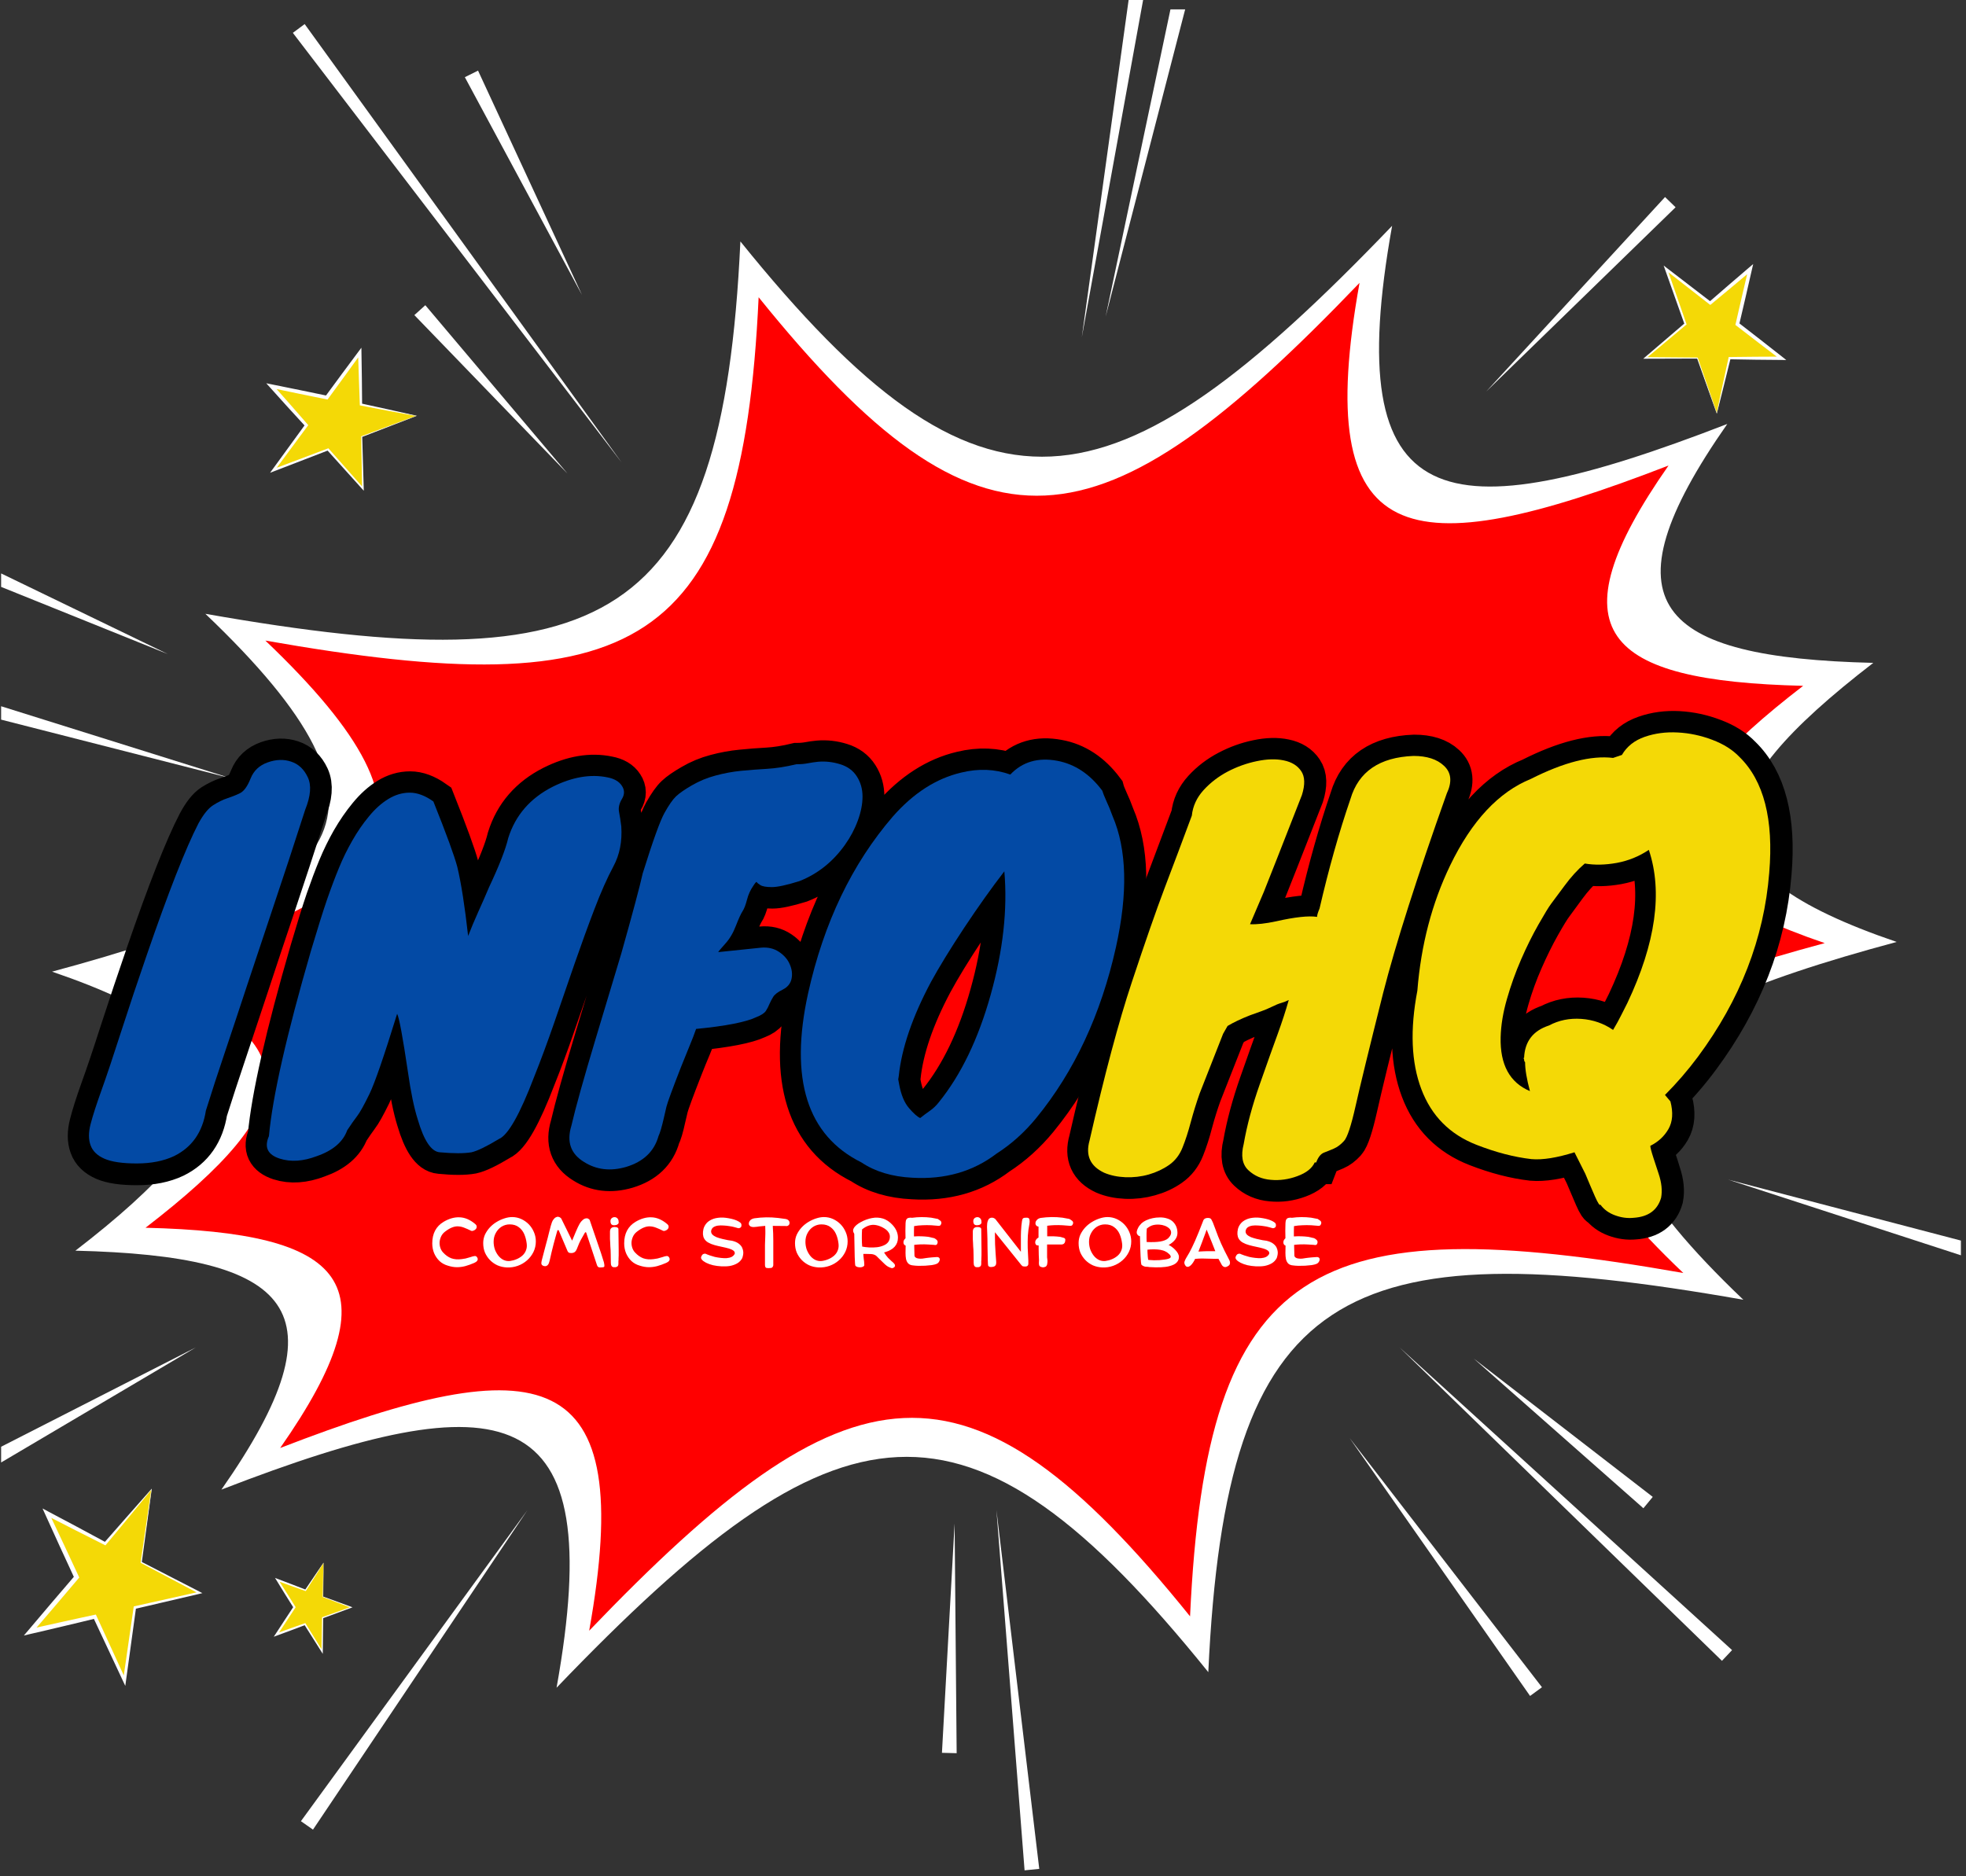 <svg xmlns="http://www.w3.org/2000/svg" xmlns:xlink="http://www.w3.org/1999/xlink" width="330" zoomAndPan="magnify" viewBox="0 0 247.5 236.25" height="315" preserveAspectRatio="xMidYMid meet" version="1.0"><rect x="0" y="0" width="247.5" height="236.25" fill="#333333" stroke="none"/><defs><g/><clipPath id="f847bb7758"><path d="M 217 148 L 246.859 148 L 246.859 159 L 217 159 Z M 217 148 " clip-rule="nonzero"/></clipPath><clipPath id="676988fcd5"><path d="M 125 190 L 131 190 L 131 235.504 L 125 235.504 Z M 125 190 " clip-rule="nonzero"/></clipPath><clipPath id="88cf23ddb8"><path d="M 0.141 169 L 25 169 L 25 185 L 0.141 185 Z M 0.141 169 " clip-rule="nonzero"/></clipPath><clipPath id="86fbc86613"><path d="M 0.141 87 L 30 87 L 30 98 L 0.141 98 Z M 0.141 87 " clip-rule="nonzero"/></clipPath><clipPath id="f59edf8024"><path d="M 0.141 70 L 22 70 L 22 83 L 0.141 83 Z M 0.141 70 " clip-rule="nonzero"/></clipPath><clipPath id="b431b3a5fa"><path d="M 0.141 65 L 173 65 L 173 179 L 0.141 179 Z M 0.141 65 " clip-rule="nonzero"/></clipPath><clipPath id="8b4bdd5ba3"><path d="M 106 61 L 246.859 61 L 246.859 184 L 106 184 Z M 106 61 " clip-rule="nonzero"/></clipPath></defs><path fill="#ffffff" d="M 235.828 83.465 C 214.254 100.094 212.484 109.637 238.773 118.602 C 201.629 128.59 192.539 137.996 219.469 163.656 C 168.902 154.75 154.359 162.09 152.113 210.547 C 121.676 172.773 105.602 175.445 70.066 212.508 C 76.637 175.898 63.742 173.672 27.875 187.562 C 43.785 164.801 36.723 158.141 9.492 157.477 C 31.066 140.852 32.836 131.309 6.551 122.344 C 43.691 112.355 52.785 102.945 25.852 77.285 C 76.418 86.195 90.965 78.852 93.207 30.398 C 123.648 68.168 139.719 65.5 175.254 28.434 C 168.688 65.047 181.578 67.27 217.449 53.383 C 201.535 76.145 208.602 82.801 235.828 83.465 " fill-opacity="1" fill-rule="evenodd"/><path fill="#ff0000" d="M 227 86.355 C 207.105 101.684 205.477 110.48 229.715 118.75 C 195.469 127.953 187.086 136.629 211.914 160.289 C 165.297 152.074 151.883 158.84 149.816 203.52 C 121.75 168.695 106.93 171.156 74.172 205.328 C 80.227 171.574 68.34 169.523 35.27 182.324 C 49.941 161.34 43.426 155.203 18.32 154.59 C 38.215 139.262 39.844 130.461 15.609 122.195 C 49.855 112.988 58.234 104.316 33.406 80.656 C 80.023 88.871 93.438 82.102 95.504 37.426 C 123.57 72.25 138.391 69.785 171.152 35.617 C 165.094 69.371 176.984 71.422 210.051 58.617 C 195.383 79.605 201.895 85.742 227 86.355 " fill-opacity="1" fill-rule="evenodd"/><path fill="#ffffff" d="M 71.438 59.625 L 52.164 39.676 L 53.543 38.43 L 71.438 59.625 " fill-opacity="1" fill-rule="nonzero"/><path fill="#ffffff" d="M 73.27 37.141 L 58.52 9.719 L 60.18 8.891 L 73.27 37.141 " fill-opacity="1" fill-rule="nonzero"/><path fill="#ffffff" d="M 139.188 39.867 L 147.348 1.184 L 149.199 1.184 L 139.188 39.867 " fill-opacity="1" fill-rule="nonzero"/><path fill="#ffffff" d="M 136.191 42.457 L 142.277 -1.406 L 144.109 -1.113 L 136.191 42.457 " fill-opacity="1" fill-rule="nonzero"/><path fill="#ffffff" d="M 187.098 49.297 L 209.613 24.809 L 210.941 26.098 L 187.098 49.297 " fill-opacity="1" fill-rule="nonzero"/><path fill="#ffffff" d="M 192.621 213.543 L 169.906 181.074 L 194.117 212.445 L 192.621 213.543 " fill-opacity="1" fill-rule="nonzero"/><g clip-path="url(#f847bb7758)"><path fill="#ffffff" d="M 247.883 158.391 L 217.543 148.527 L 248.402 156.609 L 247.883 158.391 " fill-opacity="1" fill-rule="nonzero"/></g><path fill="#ffffff" d="M 216.777 209.121 L 176.191 169.656 L 218.051 207.77 L 216.777 209.121 " fill-opacity="1" fill-rule="nonzero"/><path fill="#ffffff" d="M 206.887 189.91 L 185.527 171.062 L 208.066 188.48 L 206.887 189.91 " fill-opacity="1" fill-rule="nonzero"/><g clip-path="url(#676988fcd5)"><path fill="#ffffff" d="M 128.984 235.5 L 125.441 190.137 L 130.832 235.316 L 128.984 235.5 " fill-opacity="1" fill-rule="nonzero"/></g><path fill="#ffffff" d="M 120.434 220.75 L 118.582 220.703 L 120.176 191.824 L 120.434 220.75 " fill-opacity="1" fill-rule="nonzero"/><path fill="#ffffff" d="M 39.402 230.375 L 37.883 229.312 L 66.395 190.152 L 39.402 230.375 " fill-opacity="1" fill-rule="nonzero"/><g clip-path="url(#88cf23ddb8)"><path fill="#ffffff" d="M -1.16 184.914 L -2.055 183.285 L 24.656 169.656 L -1.16 184.914 " fill-opacity="1" fill-rule="nonzero"/></g><g clip-path="url(#86fbc86613)"><path fill="#ffffff" d="M 29.078 97.996 L -4.23 89.496 L -3.723 87.715 L 29.078 97.996 " fill-opacity="1" fill-rule="nonzero"/></g><g clip-path="url(#f59edf8024)"><path fill="#ffffff" d="M 21.117 82.352 L -4.355 72.086 L -3.602 70.391 L 21.117 82.352 " fill-opacity="1" fill-rule="nonzero"/></g><path fill="#ffffff" d="M 78.273 58.258 L 36.867 4.137 L 38.355 3.031 L 78.273 58.258 " fill-opacity="1" fill-rule="nonzero"/><path fill="#f4d906" d="M 216.125 52.02 L 213.688 45.086 L 207.141 45.066 L 212.18 40.797 L 209.742 33.863 L 215.293 38.16 L 220.332 33.891 L 218.723 40.816 L 224.273 45.109 L 217.73 45.098 L 216.125 52.02 " fill-opacity="1" fill-rule="evenodd"/><path fill="#ffffff" d="M 216.121 51.941 C 216.355 50.801 216.602 49.664 216.848 48.531 C 217.094 47.367 217.352 46.211 217.605 45.051 L 217.625 44.953 L 217.723 44.953 L 220.992 44.918 L 224.262 44.902 L 224.172 45.285 L 221.383 43.156 L 218.605 41.016 L 218.469 40.91 L 218.508 40.738 L 219.305 37.273 L 220.117 33.812 L 220.473 34.09 C 219.629 34.797 218.789 35.508 217.941 36.211 C 217.098 36.914 216.254 37.617 215.406 38.316 L 215.305 38.395 L 215.199 38.312 L 209.664 33.996 L 209.879 33.812 L 212.293 40.758 L 212.324 40.852 L 212.258 40.906 L 207.199 45.148 L 207.137 44.969 L 213.684 45.023 L 213.723 45.023 L 213.738 45.066 Z M 216.129 52.094 L 213.637 45.102 L 213.691 45.148 L 207.148 45.168 L 206.871 45.168 L 207.082 44.984 L 212.102 40.688 L 212.066 40.84 L 209.605 33.91 L 209.438 33.434 L 209.82 33.73 L 215.387 38.004 L 215.184 38.004 C 216.012 37.277 216.848 36.559 217.68 35.84 C 218.512 35.117 219.352 34.41 220.188 33.691 L 220.711 33.246 L 220.543 33.965 L 219.75 37.43 L 218.941 40.891 L 218.84 40.617 L 221.613 42.77 L 224.379 44.938 L 224.879 45.332 L 224.289 45.324 L 221.016 45.293 L 217.742 45.238 L 217.859 45.141 C 217.574 46.289 217.297 47.441 217.008 48.586 C 216.723 49.734 216.438 50.883 216.145 52.027 L 216.129 52.094 " fill-opacity="1" fill-rule="nonzero"/><path fill="#f4d906" d="M 52.406 52.363 L 45.535 54.977 L 45.688 61.52 L 41.289 56.594 L 34.418 59.207 L 38.574 53.551 L 34.176 48.621 L 41.141 50.051 L 45.289 44.391 L 45.441 50.934 L 52.406 52.363 " fill-opacity="1" fill-rule="evenodd"/><path fill="#ffffff" d="M 52.328 52.371 C 51.184 52.16 50.039 51.941 48.895 51.73 C 47.73 51.512 46.566 51.281 45.402 51.059 L 45.301 51.043 L 45.297 50.945 L 45.18 47.676 L 45.078 44.41 L 45.465 44.488 L 43.41 47.328 L 41.34 50.164 L 41.238 50.305 L 41.066 50.27 L 37.582 49.562 L 34.102 48.84 L 34.367 48.477 C 35.098 49.301 35.832 50.121 36.555 50.949 C 37.277 51.777 38.004 52.602 38.723 53.434 L 38.809 53.531 L 38.73 53.637 L 34.551 59.285 L 34.367 59.074 L 41.246 56.48 L 41.34 56.445 L 41.398 56.512 L 45.77 61.461 L 45.586 61.527 L 45.473 54.98 L 45.473 54.941 L 45.516 54.926 Z M 52.48 52.355 L 45.555 55.027 L 45.598 54.969 L 45.789 61.512 L 45.797 61.789 L 45.605 61.578 L 41.184 56.672 L 41.332 56.703 L 34.473 59.348 L 34 59.527 L 34.285 59.137 L 38.414 53.461 L 38.422 53.66 C 37.672 52.852 36.934 52.035 36.191 51.223 C 35.449 50.41 34.715 49.586 33.98 48.77 L 33.52 48.258 L 34.246 48.406 L 37.73 49.113 L 41.211 49.832 L 40.938 49.938 L 43.02 47.109 L 45.113 44.293 L 45.496 43.781 L 45.504 44.371 L 45.555 47.645 L 45.586 50.922 L 45.484 50.805 C 46.641 51.059 47.797 51.305 48.953 51.566 C 50.105 51.82 51.262 52.074 52.414 52.34 L 52.48 52.355 " fill-opacity="1" fill-rule="nonzero"/><path fill="#f4d906" d="M 19.074 187.523 L 17.777 196.727 L 25.113 200.551 L 16.973 202.414 L 15.676 211.621 L 11.945 203.566 L 3.805 205.43 L 9.637 198.59 L 5.902 190.535 L 13.242 194.363 L 19.074 187.523 " fill-opacity="1" fill-rule="evenodd"/><path fill="#ffffff" d="M 19.031 187.613 C 18.102 188.754 17.168 189.887 16.23 191.023 C 15.277 192.184 14.316 193.332 13.355 194.484 L 13.273 194.582 L 13.164 194.527 L 9.477 192.668 L 5.793 190.781 L 6.117 190.402 L 8.012 194.414 L 9.887 198.434 L 9.977 198.633 L 9.832 198.801 L 6.922 202.23 L 4 205.641 L 3.762 205.125 C 5.117 204.824 6.477 204.508 7.836 204.215 C 9.191 203.918 10.547 203.613 11.91 203.328 L 12.066 203.293 L 12.137 203.445 L 15.84 211.52 L 15.492 211.598 L 16.82 202.395 L 16.84 202.273 L 16.949 202.246 L 25.094 200.426 L 25.062 200.668 L 17.746 196.797 L 17.699 196.773 L 17.707 196.715 Z M 19.109 187.438 L 17.848 196.734 L 17.809 196.652 L 25.164 200.434 L 25.477 200.594 L 25.133 200.68 L 17 202.582 L 17.125 202.438 L 15.859 211.645 L 15.773 212.277 L 15.512 211.723 L 11.75 203.688 L 11.977 203.805 C 10.625 204.141 9.27 204.457 7.914 204.781 C 6.559 205.113 5.203 205.418 3.848 205.734 L 3.004 205.934 L 3.609 205.223 L 6.516 201.793 L 9.438 198.379 L 9.387 198.746 L 7.527 194.715 L 5.688 190.668 L 5.355 189.938 L 6.012 190.289 L 9.668 192.23 L 13.316 194.195 L 13.121 194.238 C 14.109 193.113 15.09 191.98 16.082 190.863 C 17.07 189.738 18.059 188.613 19.055 187.5 L 19.109 187.438 " fill-opacity="1" fill-rule="nonzero"/><path fill="#f4d906" d="M 40.723 196.797 L 40.656 201.059 L 44.211 202.379 L 40.617 203.691 L 40.551 207.949 L 38.395 204.5 L 34.801 205.812 L 37.062 202.367 L 34.906 198.922 L 38.461 200.242 L 40.723 196.797 " fill-opacity="1" fill-rule="evenodd"/><path fill="#ffffff" d="M 40.711 196.844 C 40.352 197.418 39.988 197.984 39.629 198.555 C 39.262 199.137 38.891 199.711 38.52 200.293 L 38.488 200.34 L 38.438 200.32 L 36.652 199.688 L 34.871 199.039 L 34.996 198.848 L 36.086 200.562 L 37.168 202.285 L 37.219 202.367 L 37.164 202.457 L 36.035 204.176 L 34.902 205.895 L 34.766 205.676 C 35.363 205.461 35.965 205.242 36.562 205.031 C 37.164 204.816 37.762 204.602 38.367 204.395 L 38.438 204.371 L 38.477 204.438 L 40.621 207.895 L 40.469 207.949 L 40.547 203.691 L 40.547 203.633 L 40.598 203.617 L 44.195 202.324 L 44.195 202.438 L 40.648 201.094 L 40.625 201.086 L 40.625 201.059 Z M 40.734 196.758 L 40.691 201.059 L 40.668 201.023 L 44.227 202.324 L 44.379 202.379 L 44.227 202.438 L 40.637 203.766 L 40.684 203.691 L 40.637 207.949 L 40.633 208.242 L 40.484 208.004 L 38.312 204.566 L 38.426 204.609 C 37.828 204.836 37.23 205.059 36.633 205.285 C 36.035 205.508 35.434 205.727 34.84 205.949 L 34.465 206.086 L 34.703 205.727 L 35.828 204.004 L 36.961 202.285 L 36.961 202.453 L 35.883 200.73 L 34.816 198.992 L 34.621 198.68 L 34.941 198.801 L 36.715 199.477 L 38.484 200.16 L 38.402 200.191 C 38.785 199.625 39.168 199.055 39.555 198.488 C 39.938 197.922 40.324 197.355 40.711 196.789 L 40.734 196.758 " fill-opacity="1" fill-rule="nonzero"/><g clip-path="url(#b431b3a5fa)"><path stroke-linecap="butt" transform="matrix(0.762, 0, 0, 0.762, -35.949, 77.34)" fill="none" stroke-linejoin="miter" d="M 97.642 32.321 C 95.745 38.208 94.001 43.521 92.411 48.26 C 90.816 52.999 89.36 57.369 88.047 61.369 C 86.729 65.359 85.503 69.036 84.375 72.406 C 83.241 75.78 82.185 78.996 81.216 82.063 C 80.672 85.617 78.923 88.125 75.959 89.586 C 74.236 90.402 72.184 90.812 69.799 90.812 C 67.43 90.812 65.655 90.556 64.471 90.043 C 63.286 89.53 62.522 88.786 62.178 87.812 C 61.824 86.837 61.824 85.663 62.178 84.294 C 62.522 82.914 63.117 81.022 63.973 78.627 C 64.845 76.232 65.937 72.985 67.25 68.893 C 68.584 64.785 69.969 60.63 71.42 56.435 C 75.041 45.916 77.902 38.634 80.01 34.593 C 80.81 33.08 81.616 32.064 82.416 31.551 C 83.236 31.038 84.016 30.664 84.77 30.428 C 85.529 30.177 86.236 29.895 86.883 29.577 C 87.524 29.249 88.103 28.438 88.616 27.151 C 89.129 25.859 90.073 24.971 91.442 24.484 C 92.822 23.997 94.119 23.956 95.329 24.366 C 96.545 24.761 97.458 25.623 98.078 26.951 C 98.694 28.269 98.55 30.059 97.642 32.321 Z M 98.612 55.625 C 99.678 52.004 100.545 49.214 101.217 47.25 C 101.904 45.275 102.566 43.511 103.212 41.957 C 103.858 40.393 104.597 38.885 105.422 37.439 C 106.269 35.977 107.187 34.639 108.187 33.428 C 109.192 32.203 110.254 31.244 111.387 30.546 C 112.52 29.849 113.705 29.5 114.941 29.5 C 116.177 29.5 117.475 29.982 118.834 30.941 C 120.977 36.336 122.295 39.952 122.783 41.783 C 123.429 44.48 124.019 48.286 124.557 53.194 C 125.044 51.958 125.598 50.655 126.219 49.286 C 126.834 47.901 127.439 46.506 128.034 45.101 C 129.706 41.547 130.758 38.854 131.194 37.024 C 132.378 33.244 134.835 30.413 138.558 28.531 C 141.794 26.915 144.82 26.397 147.62 26.992 C 148.754 27.202 149.544 27.664 149.99 28.372 C 150.451 29.069 150.451 29.797 149.99 30.546 C 149.544 31.295 149.385 32.013 149.518 32.7 C 149.651 33.372 149.769 34.162 149.872 35.07 C 150.046 37.557 149.615 39.762 148.59 41.68 C 147.564 43.593 146.507 45.963 145.43 48.794 C 144.348 51.619 143.256 54.63 142.153 57.815 C 141.046 60.989 139.928 64.22 138.794 67.513 C 137.666 70.8 136.558 73.795 135.476 76.493 C 133.107 82.694 131.168 86.119 129.655 86.766 C 127.614 88.002 126.106 88.725 125.132 88.935 C 123.896 89.161 122.142 89.161 119.88 88.935 C 118.47 88.827 117.254 87.027 116.223 83.524 C 115.633 81.642 115.1 79.032 114.628 75.688 C 113.756 69.852 113.156 66.641 112.828 66.051 C 110.684 73.067 109.161 77.488 108.269 79.319 C 107.371 81.15 106.694 82.36 106.233 82.95 C 105.787 83.545 105.238 84.33 104.597 85.304 C 103.884 87.237 102.212 88.663 99.581 89.586 C 97.314 90.453 95.263 90.592 93.416 90.002 C 91.432 89.345 90.837 88.099 91.642 86.268 C 92.232 79.806 94.56 69.59 98.612 55.625 Z M 156.021 86.268 C 155.324 88.812 153.544 90.509 150.687 91.366 C 148.097 92.125 145.779 91.858 143.738 90.556 C 141.528 89.212 140.82 87.217 141.625 84.571 C 142.323 81.555 143.666 76.734 145.656 70.098 C 147.656 63.461 149.062 58.794 149.877 56.097 C 151.764 49.409 152.949 44.993 153.431 42.85 C 155.103 37.449 156.303 34.105 157.026 32.818 C 157.765 31.515 158.401 30.613 158.944 30.11 C 159.483 29.597 160.36 28.992 161.57 28.295 C 162.78 27.582 164.083 27.043 165.478 26.674 C 166.888 26.295 168.289 26.038 169.684 25.905 C 171.094 25.761 172.52 25.648 173.971 25.571 C 175.433 25.489 177.048 25.233 178.828 24.802 C 179.536 24.802 180.177 24.746 180.741 24.643 C 181.31 24.535 181.859 24.458 182.402 24.407 C 183.638 24.299 184.864 24.438 186.075 24.817 C 187.285 25.187 188.198 25.859 188.818 26.833 C 189.439 27.797 189.747 28.9 189.747 30.151 C 189.747 31.387 189.49 32.71 188.977 34.121 C 188.464 35.516 187.752 36.859 186.844 38.147 C 184.844 40.952 182.336 42.947 179.32 44.132 C 177.212 44.778 175.699 45.101 174.781 45.101 C 173.868 45.101 173.238 44.993 172.884 44.783 C 172.54 44.573 172.335 44.414 172.273 44.311 C 172.217 44.188 172.032 44.373 171.72 44.86 C 171.232 45.557 170.873 46.342 170.653 47.214 C 170.443 48.065 170.196 48.701 169.919 49.106 C 169.658 49.517 169.294 50.312 168.837 51.496 C 168.386 52.681 167.806 53.671 167.099 54.461 C 166.401 55.235 165.996 55.702 165.894 55.861 L 173.002 55.127 C 174.135 55.025 175.115 55.256 175.946 55.82 C 176.787 56.389 177.387 57.076 177.741 57.892 C 178.094 58.697 178.187 59.492 178.017 60.282 C 177.859 61.061 177.371 61.651 176.556 62.061 C 175.751 62.456 175.228 62.856 174.976 63.266 C 174.74 63.672 174.54 64.067 174.386 64.451 C 174.227 64.82 174.022 65.195 173.771 65.574 C 173.535 65.944 173.007 66.292 172.191 66.621 C 170.468 67.426 167.155 68.072 162.262 68.559 C 161.986 69.375 161.616 70.334 161.155 71.441 C 160.693 72.534 160.226 73.677 159.755 74.878 C 158.344 78.483 157.539 80.668 157.344 81.432 C 157.16 82.181 157.016 82.801 156.908 83.288 C 156.595 84.735 156.298 85.73 156.021 86.268 Z M 194.752 33.449 C 198.163 29.577 201.942 27.156 206.086 26.182 C 208.943 25.484 211.646 25.592 214.184 26.5 C 216.174 24.392 218.759 23.643 221.944 24.248 C 224.852 24.771 227.334 26.412 229.39 29.161 C 229.493 29.546 229.719 30.12 230.062 30.879 C 230.416 31.633 230.76 32.459 231.088 33.372 C 233.457 38.87 233.642 46.101 231.642 55.05 C 229.165 66.159 224.775 75.575 218.472 83.288 C 216.523 85.658 214.338 87.627 211.912 89.191 C 208.03 92.156 203.389 93.469 197.993 93.14 C 194.649 92.981 191.844 92.145 189.582 90.633 C 180.577 86.155 177.643 76.832 180.772 62.651 C 183.356 51.004 188.013 41.27 194.752 33.449 Z M 195.742 76.396 L 195.665 76.888 L 195.819 77.78 C 196.137 79.452 196.67 80.734 197.419 81.627 C 198.183 82.509 198.809 83.063 199.296 83.288 C 199.834 82.852 200.373 82.447 200.917 82.063 C 201.455 81.683 201.942 81.227 202.378 80.698 C 206.035 76.16 208.886 70.221 210.928 62.892 C 212.979 55.558 213.738 48.763 213.194 42.511 C 211.102 45.209 208.892 48.312 206.563 51.814 C 204.245 55.312 202.414 58.307 201.07 60.794 C 198.004 66.564 196.229 71.765 195.742 76.396 Z M 195.742 76.396 " stroke="#000000" stroke-width="7.077" stroke-opacity="1" stroke-miterlimit="4"/></g><g clip-path="url(#8b4bdd5ba3)"><path stroke-linecap="butt" transform="matrix(0.762, 0, 0, 0.762, -35.949, 77.34)" fill="none" stroke-linejoin="miter" d="M 249.361 69.364 L 245.474 79.242 C 244.935 80.74 244.448 82.299 244.012 83.919 C 243.592 85.54 243.135 86.955 242.648 88.166 C 242.161 89.391 241.417 90.35 240.417 91.048 C 239.432 91.745 238.309 92.263 237.063 92.607 C 235.822 92.961 234.54 93.115 233.211 93.064 C 231.893 93.007 230.729 92.766 229.714 92.33 C 227.385 91.253 226.575 89.473 227.288 87.002 C 229.76 76.114 232.093 67.38 234.278 60.794 C 236.463 54.215 238.263 49.04 239.689 45.275 C 241.12 41.501 242.622 37.506 244.192 33.29 C 244.345 31.726 244.992 30.32 246.125 29.084 C 247.258 27.848 248.592 26.828 250.13 26.023 C 251.674 25.207 253.279 24.628 254.951 24.284 C 256.623 23.93 258.105 23.889 259.393 24.166 C 260.685 24.433 261.639 25.023 262.254 25.946 C 262.875 26.854 262.916 28.172 262.378 29.895 C 260.439 34.859 259.064 38.367 258.249 40.419 C 257.444 42.46 256.721 44.291 256.074 45.906 L 253.808 51.26 C 254.936 51.312 256.367 51.148 258.09 50.768 C 261.224 50.071 263.485 49.824 264.885 50.035 C 264.885 49.773 265.024 49.312 265.296 48.655 C 266.814 42.085 268.511 36.049 270.393 30.546 C 271.737 26.018 275.209 23.648 280.82 23.438 C 283.03 23.438 284.702 23.971 285.836 25.038 C 287.072 26.171 287.236 27.71 286.328 29.659 C 281.364 43.573 277.856 54.543 275.804 62.574 C 273.486 71.857 271.963 78.114 271.24 81.355 C 270.517 84.576 269.886 86.489 269.347 87.078 C 268.804 87.673 268.255 88.084 267.686 88.325 C 267.121 88.571 266.568 88.802 266.029 89.012 C 265.491 89.238 265.055 89.776 264.726 90.633 L 264.49 90.633 C 264.055 91.607 263.106 92.366 261.644 92.905 C 260.198 93.443 258.731 93.643 257.244 93.494 C 255.767 93.366 254.531 92.828 253.531 91.879 C 252.531 90.94 252.274 89.509 252.761 87.571 C 253.3 84.494 254.187 81.186 255.423 77.662 C 256.664 74.134 257.644 71.375 258.367 69.385 C 259.105 67.385 259.716 65.518 260.203 63.779 C 259.767 64 259.347 64.169 258.941 64.272 C 258.546 64.379 258.044 64.579 257.439 64.882 C 256.849 65.174 256.239 65.431 255.623 65.656 C 255.003 65.867 254.397 66.077 253.808 66.287 C 252.305 66.877 251.069 67.477 250.095 68.082 Z M 258.505 63.959 C 258.557 63.959 258.829 63.872 259.316 63.697 C 258.988 63.82 258.716 63.902 258.505 63.959 Z M 323.279 80.524 C 323.767 82.365 323.659 83.894 322.961 85.104 C 322.264 86.314 321.264 87.243 319.961 87.889 C 319.961 88.166 320.141 88.822 320.495 89.863 C 320.848 90.915 321.131 91.797 321.341 92.51 C 321.828 93.956 321.961 95.274 321.736 96.459 C 321.146 98.51 319.638 99.618 317.217 99.777 C 316.192 99.879 315.161 99.741 314.135 99.361 C 313.12 98.992 312.32 98.407 311.725 97.602 C 311.607 97.813 311.304 97.366 310.817 96.259 C 310.345 95.156 309.812 93.905 309.217 92.51 L 307.422 88.935 C 304.514 89.858 302.145 90.238 300.314 90.079 C 297.457 89.75 294.436 88.966 291.251 87.73 C 286.825 86.007 283.779 82.935 282.107 78.509 C 280.435 74.088 280.225 68.667 281.476 62.256 C 282.066 54.702 283.871 47.799 286.887 41.547 C 290.441 34.162 294.888 29.387 300.237 27.228 C 305.683 24.479 310.212 23.32 313.822 23.751 L 315.279 23.258 C 316.084 21.863 317.335 20.868 319.033 20.279 C 320.731 19.684 322.546 19.443 324.485 19.545 C 326.433 19.653 328.331 20.063 330.188 20.771 C 332.06 21.469 333.557 22.412 334.691 23.597 C 338.732 27.53 340.378 33.916 339.629 42.747 C 338.757 53.594 334.824 63.738 327.818 73.18 C 326.146 75.442 324.336 77.539 322.387 79.478 Z M 300.078 78.827 C 299.539 76.837 299.267 75.252 299.267 74.067 C 299.16 73.949 299.108 73.811 299.108 73.652 L 299.108 73.575 C 299.042 73.518 299.011 73.442 299.011 73.334 L 299.108 73.334 C 299.216 70.636 300.585 68.851 303.216 67.985 C 304.837 67.128 306.612 66.769 308.55 66.897 C 310.494 67.031 312.253 67.636 313.822 68.713 C 314.361 67.805 314.822 66.969 315.202 66.205 L 316.171 64.272 C 320.854 54.348 322.038 45.906 319.725 38.957 C 318.105 40.039 316.335 40.757 314.412 41.111 C 312.504 41.455 310.74 41.49 309.119 41.229 C 307.935 42.244 306.817 43.465 305.765 44.901 C 304.724 46.337 304.001 47.322 303.591 47.865 C 303.186 48.388 302.478 49.537 301.478 51.301 C 300.493 53.05 299.539 54.979 298.616 57.087 C 297.693 59.179 296.908 61.343 296.267 63.579 C 295.621 65.82 295.272 67.939 295.221 69.939 C 295.113 74.467 296.734 77.432 300.078 78.827 Z M 300.078 78.827 " stroke="#000000" stroke-width="7.077" stroke-opacity="1" stroke-miterlimit="4"/></g><g fill="#034aa5" fill-opacity="1"><g transform="translate(12.357, 143.604)"><g><path d="M 26.062 -41.641 C 24.625 -37.172 23.297 -33.129 22.078 -29.516 C 20.867 -25.898 19.758 -22.57 18.75 -19.531 C 17.75 -16.488 16.816 -13.68 15.953 -11.109 C 15.086 -8.547 14.289 -6.098 13.562 -3.766 C 13.145 -1.047 11.805 0.863 9.547 1.969 C 8.234 2.582 6.672 2.891 4.859 2.891 C 3.055 2.891 1.703 2.691 0.797 2.297 C -0.098 1.91 -0.68 1.348 -0.953 0.609 C -1.223 -0.129 -1.223 -1.02 -0.953 -2.062 C -0.68 -3.113 -0.219 -4.551 0.438 -6.375 C 1.094 -8.207 1.922 -10.68 2.922 -13.797 C 3.93 -16.922 4.988 -20.082 6.094 -23.281 C 8.852 -31.289 11.031 -36.836 12.625 -39.922 C 13.25 -41.066 13.867 -41.832 14.484 -42.219 C 15.098 -42.613 15.691 -42.906 16.266 -43.094 C 16.836 -43.281 17.367 -43.492 17.859 -43.734 C 18.359 -43.984 18.801 -44.598 19.188 -45.578 C 19.582 -46.566 20.301 -47.242 21.344 -47.609 C 22.395 -47.984 23.379 -48.016 24.297 -47.703 C 25.223 -47.398 25.922 -46.742 26.391 -45.734 C 26.867 -44.734 26.758 -43.367 26.062 -41.641 Z M 26.062 -41.641 "/></g></g></g><g fill="#034aa5" fill-opacity="1"><g transform="translate(34.964, 143.604)"><g><path d="M 4.188 -23.906 C 5.008 -26.656 5.676 -28.781 6.188 -30.281 C 6.707 -31.781 7.211 -33.125 7.703 -34.312 C 8.191 -35.508 8.754 -36.66 9.391 -37.766 C 10.023 -38.879 10.723 -39.895 11.484 -40.812 C 12.242 -41.738 13.055 -42.469 13.922 -43 C 14.785 -43.531 15.688 -43.797 16.625 -43.797 C 17.57 -43.797 18.562 -43.426 19.594 -42.688 C 21.238 -38.582 22.242 -35.832 22.609 -34.438 C 23.098 -32.383 23.551 -29.488 23.969 -25.75 C 24.332 -26.695 24.75 -27.691 25.219 -28.734 C 25.695 -29.785 26.16 -30.844 26.609 -31.906 C 27.891 -34.625 28.691 -36.68 29.016 -38.078 C 29.922 -40.953 31.789 -43.109 34.625 -44.547 C 37.094 -45.773 39.395 -46.164 41.531 -45.719 C 42.383 -45.551 42.984 -45.195 43.328 -44.656 C 43.68 -44.125 43.68 -43.57 43.328 -43 C 42.984 -42.426 42.863 -41.879 42.969 -41.359 C 43.07 -40.848 43.164 -40.242 43.25 -39.547 C 43.375 -37.66 43.047 -35.988 42.266 -34.531 C 41.484 -33.07 40.68 -31.266 39.859 -29.109 C 39.035 -26.953 38.203 -24.66 37.359 -22.234 C 36.523 -19.816 35.676 -17.352 34.812 -14.844 C 33.945 -12.344 33.102 -10.066 32.281 -8.016 C 30.477 -3.285 29 -0.676 27.844 -0.188 C 26.281 0.758 25.129 1.316 24.391 1.484 C 23.453 1.641 22.117 1.641 20.391 1.484 C 19.328 1.398 18.406 0.02 17.625 -2.656 C 17.164 -4.094 16.754 -6.082 16.391 -8.625 C 15.734 -13.062 15.281 -15.504 15.031 -15.953 C 13.383 -10.617 12.223 -7.254 11.547 -5.859 C 10.867 -4.461 10.352 -3.535 10 -3.078 C 9.656 -2.629 9.238 -2.035 8.75 -1.297 C 8.219 0.18 6.941 1.27 4.922 1.969 C 3.203 2.625 1.645 2.727 0.25 2.281 C -1.27 1.789 -1.723 0.848 -1.109 -0.547 C -0.66 -5.484 1.102 -13.27 4.188 -23.906 Z M 4.188 -23.906 "/></g></g></g><g fill="#034aa5" fill-opacity="1"><g transform="translate(73.772, 143.604)"><g><path d="M 9.125 -0.547 C 8.582 1.379 7.223 2.672 5.047 3.328 C 3.078 3.898 1.312 3.691 -0.25 2.703 C -1.926 1.68 -2.457 0.164 -1.844 -1.844 C -1.312 -4.145 -0.285 -7.82 1.234 -12.875 C 2.754 -17.926 3.82 -21.477 4.438 -23.531 C 5.875 -28.625 6.773 -31.992 7.141 -33.641 C 8.422 -37.742 9.336 -40.285 9.891 -41.266 C 10.441 -42.254 10.922 -42.941 11.328 -43.328 C 11.742 -43.723 12.41 -44.188 13.328 -44.719 C 14.254 -45.258 15.25 -45.672 16.312 -45.953 C 17.383 -46.242 18.453 -46.441 19.516 -46.547 C 20.586 -46.648 21.676 -46.734 22.781 -46.797 C 23.895 -46.859 25.129 -47.051 26.484 -47.375 C 27.023 -47.375 27.508 -47.414 27.938 -47.5 C 28.375 -47.582 28.797 -47.645 29.203 -47.688 C 30.148 -47.77 31.082 -47.664 32 -47.375 C 32.926 -47.094 33.625 -46.582 34.094 -45.844 C 34.57 -45.102 34.812 -44.258 34.812 -43.312 C 34.812 -42.363 34.613 -41.352 34.219 -40.281 C 33.832 -39.219 33.289 -38.195 32.594 -37.219 C 31.07 -35.082 29.16 -33.562 26.859 -32.656 C 25.254 -32.156 24.102 -31.906 23.406 -31.906 C 22.707 -31.906 22.223 -31.988 21.953 -32.156 C 21.691 -32.32 21.539 -32.445 21.5 -32.531 C 21.457 -32.613 21.316 -32.469 21.078 -32.094 C 20.703 -31.562 20.43 -30.969 20.266 -30.312 C 20.098 -29.656 19.91 -29.172 19.703 -28.859 C 19.504 -28.555 19.227 -27.953 18.875 -27.047 C 18.531 -26.141 18.086 -25.391 17.547 -24.797 C 17.016 -24.203 16.711 -23.844 16.641 -23.719 L 22.062 -24.281 C 22.914 -24.352 23.66 -24.176 24.297 -23.75 C 24.941 -23.32 25.395 -22.797 25.656 -22.172 C 25.926 -21.555 26 -20.953 25.875 -20.359 C 25.75 -19.766 25.379 -19.312 24.766 -19 C 24.148 -18.695 23.75 -18.391 23.562 -18.078 C 23.375 -17.773 23.219 -17.477 23.094 -17.188 C 22.977 -16.895 22.828 -16.602 22.641 -16.312 C 22.453 -16.031 22.051 -15.77 21.438 -15.531 C 20.125 -14.906 17.598 -14.41 13.859 -14.047 C 13.648 -13.43 13.367 -12.703 13.016 -11.859 C 12.672 -11.016 12.316 -10.141 11.953 -9.234 C 10.879 -6.484 10.27 -4.82 10.125 -4.25 C 9.988 -3.676 9.879 -3.203 9.797 -2.828 C 9.547 -1.723 9.32 -0.961 9.125 -0.547 Z M 9.125 -0.547 "/></g></g></g><g fill="#034aa5" fill-opacity="1"><g transform="translate(99.89, 143.604)"><g><path d="M 12.5 -40.781 C 15.094 -43.738 17.969 -45.586 21.125 -46.328 C 23.301 -46.859 25.359 -46.773 27.297 -46.078 C 28.816 -47.68 30.785 -48.258 33.203 -47.812 C 35.422 -47.395 37.312 -46.141 38.875 -44.047 C 38.957 -43.766 39.129 -43.332 39.391 -42.75 C 39.66 -42.176 39.922 -41.539 40.172 -40.844 C 41.973 -36.656 42.113 -31.148 40.594 -24.328 C 38.707 -15.867 35.363 -8.703 30.562 -2.828 C 29.082 -1.023 27.414 0.469 25.562 1.656 C 22.602 3.914 19.07 4.926 14.969 4.688 C 12.426 4.562 10.289 3.922 8.562 2.766 C 1.707 -0.641 -0.531 -7.742 1.844 -18.547 C 3.82 -27.422 7.375 -34.832 12.5 -40.781 Z M 13.25 -8.078 L 13.188 -7.703 L 13.312 -7.031 C 13.551 -5.75 13.957 -4.77 14.531 -4.094 C 15.113 -3.414 15.586 -2.992 15.953 -2.828 C 16.367 -3.16 16.781 -3.469 17.188 -3.75 C 17.602 -4.039 17.973 -4.395 18.297 -4.812 C 21.086 -8.258 23.266 -12.773 24.828 -18.359 C 26.391 -23.941 26.961 -29.117 26.547 -33.891 C 24.953 -31.828 23.27 -29.461 21.5 -26.797 C 19.738 -24.129 18.344 -21.852 17.312 -19.969 C 14.969 -15.57 13.613 -11.609 13.25 -8.078 Z M 13.25 -8.078 "/></g></g></g><g fill="#f4d906" fill-opacity="1"><g transform="translate(139.258, 143.604)"><g><path d="M 14.719 -13.438 L 11.766 -5.922 C 11.359 -4.766 10.988 -3.57 10.656 -2.344 C 10.332 -1.113 9.984 -0.035 9.609 0.891 C 9.242 1.816 8.68 2.547 7.922 3.078 C 7.16 3.609 6.305 4.008 5.359 4.281 C 4.41 4.551 3.43 4.664 2.422 4.625 C 1.422 4.582 0.531 4.395 -0.25 4.062 C -2.008 3.238 -2.625 1.883 -2.094 0 C -0.207 -8.289 1.566 -14.941 3.234 -19.953 C 4.898 -24.973 6.273 -28.922 7.359 -31.797 C 8.453 -34.672 9.594 -37.707 10.781 -40.906 C 10.906 -42.094 11.395 -43.16 12.25 -44.109 C 13.113 -45.055 14.129 -45.836 15.297 -46.453 C 16.473 -47.066 17.695 -47.504 18.969 -47.766 C 20.25 -48.035 21.379 -48.066 22.359 -47.859 C 23.348 -47.66 24.078 -47.211 24.547 -46.516 C 25.023 -45.816 25.055 -44.812 24.641 -43.5 C 23.16 -39.719 22.113 -37.047 21.5 -35.484 C 20.883 -33.922 20.332 -32.523 19.844 -31.297 L 18.109 -27.234 C 18.973 -27.191 20.062 -27.312 21.375 -27.594 C 23.758 -28.133 25.484 -28.32 26.547 -28.156 C 26.547 -28.363 26.648 -28.711 26.859 -29.203 C 28.016 -34.211 29.312 -38.812 30.75 -43 C 31.77 -46.445 34.414 -48.254 38.688 -48.422 C 40.375 -48.422 41.648 -48.008 42.516 -47.188 C 43.453 -46.332 43.57 -45.164 42.875 -43.688 C 39.102 -33.082 36.438 -24.723 34.875 -18.609 C 33.102 -11.547 31.941 -6.781 31.391 -4.312 C 30.836 -1.844 30.352 -0.383 29.938 0.062 C 29.531 0.508 29.109 0.828 28.672 1.016 C 28.242 1.203 27.82 1.375 27.406 1.531 C 27 1.695 26.676 2.109 26.438 2.766 L 26.25 2.766 C 25.914 3.504 25.191 4.078 24.078 4.484 C 22.973 4.898 21.852 5.055 20.719 4.953 C 19.594 4.859 18.648 4.453 17.891 3.734 C 17.129 3.016 16.938 1.914 17.312 0.438 C 17.719 -1.906 18.395 -4.422 19.344 -7.109 C 20.289 -9.805 21.039 -11.91 21.594 -13.422 C 22.145 -14.941 22.609 -16.363 22.984 -17.688 C 22.648 -17.52 22.328 -17.395 22.016 -17.312 C 21.711 -17.227 21.332 -17.07 20.875 -16.844 C 20.426 -16.625 19.969 -16.43 19.5 -16.266 C 19.031 -16.098 18.566 -15.93 18.109 -15.766 C 16.961 -15.316 16.02 -14.867 15.281 -14.422 Z M 21.688 -17.562 C 21.727 -17.562 21.93 -17.625 22.297 -17.75 C 22.055 -17.664 21.852 -17.602 21.688 -17.562 Z M 21.688 -17.562 "/></g></g></g><g fill="#f4d906" fill-opacity="1"><g transform="translate(175.478, 143.604)"><g><path d="M 34.812 -4.922 C 35.176 -3.523 35.094 -2.363 34.562 -1.438 C 34.031 -0.52 33.27 0.18 32.281 0.672 C 32.281 0.879 32.41 1.383 32.672 2.188 C 32.941 2.988 33.16 3.656 33.328 4.188 C 33.703 5.301 33.805 6.305 33.641 7.203 C 33.191 8.766 32.039 9.609 30.188 9.734 C 29.406 9.816 28.625 9.711 27.844 9.422 C 27.062 9.141 26.445 8.691 26 8.078 C 25.914 8.234 25.688 7.891 25.312 7.047 C 24.945 6.211 24.539 5.258 24.094 4.188 L 22.734 1.484 C 20.516 2.18 18.707 2.469 17.312 2.344 C 15.133 2.094 12.832 1.492 10.406 0.547 C 7.039 -0.766 4.723 -3.102 3.453 -6.469 C 2.18 -9.832 2.016 -13.961 2.953 -18.859 C 3.41 -24.609 4.785 -29.863 7.078 -34.625 C 9.797 -40.25 13.188 -43.883 17.25 -45.531 C 21.395 -47.625 24.844 -48.504 27.594 -48.172 L 28.703 -48.547 C 29.328 -49.617 30.285 -50.379 31.578 -50.828 C 32.867 -51.273 34.254 -51.457 35.734 -51.375 C 37.211 -51.301 38.66 -50.992 40.078 -50.453 C 41.492 -49.922 42.633 -49.203 43.5 -48.297 C 46.57 -45.297 47.82 -40.43 47.25 -33.703 C 46.594 -25.441 43.598 -17.719 38.266 -10.531 C 36.984 -8.812 35.602 -7.211 34.125 -5.734 Z M 17.125 -6.219 C 16.719 -7.738 16.516 -8.953 16.516 -9.859 C 16.43 -9.941 16.391 -10.047 16.391 -10.172 L 16.391 -10.234 C 16.348 -10.266 16.328 -10.32 16.328 -10.406 L 16.391 -10.406 C 16.473 -12.469 17.52 -13.828 19.531 -14.484 C 20.758 -15.141 22.113 -15.414 23.594 -15.312 C 25.07 -15.207 26.406 -14.742 27.594 -13.922 C 28.008 -14.617 28.359 -15.254 28.641 -15.828 L 29.391 -17.312 C 32.961 -24.863 33.863 -31.289 32.094 -36.594 C 30.863 -35.77 29.52 -35.223 28.062 -34.953 C 26.602 -34.691 25.258 -34.664 24.031 -34.875 C 23.125 -34.094 22.27 -33.156 21.469 -32.062 C 20.664 -30.977 20.109 -30.227 19.797 -29.812 C 19.492 -29.406 18.961 -28.535 18.203 -27.203 C 17.441 -25.867 16.711 -24.398 16.016 -22.797 C 15.316 -21.191 14.723 -19.535 14.234 -17.828 C 13.742 -16.129 13.477 -14.52 13.438 -13 C 13.352 -9.551 14.582 -7.289 17.125 -6.219 Z M 17.125 -6.219 "/></g></g></g><g fill="#ffffff" fill-opacity="1"><g transform="translate(54.073, 159.464)"><g><path d="M 2.328 -0.094 C 1.922 -0.207 1.566 -0.398 1.266 -0.672 C 0.973 -0.953 0.742 -1.285 0.578 -1.672 C 0.422 -2.055 0.344 -2.469 0.344 -2.906 C 0.344 -4.145 0.82 -5.051 1.781 -5.625 C 2.469 -6.031 3.141 -6.219 3.797 -6.188 C 4.453 -6.164 5.098 -5.891 5.734 -5.359 C 5.879 -5.242 5.945 -5.125 5.938 -5 C 5.938 -4.883 5.895 -4.781 5.812 -4.688 C 5.727 -4.602 5.625 -4.539 5.5 -4.5 C 5.383 -4.457 5.281 -4.461 5.188 -4.516 C 4.895 -4.66 4.625 -4.781 4.375 -4.875 C 4.125 -4.977 3.875 -5.035 3.625 -5.047 C 3.375 -5.066 3.109 -5.02 2.828 -4.906 C 2.555 -4.801 2.254 -4.617 1.922 -4.359 C 1.711 -4.191 1.555 -3.992 1.453 -3.766 C 1.348 -3.535 1.285 -3.301 1.266 -3.062 C 1.254 -2.82 1.285 -2.586 1.359 -2.359 C 1.43 -2.141 1.539 -1.945 1.688 -1.781 C 2.008 -1.426 2.359 -1.176 2.734 -1.031 C 3.117 -0.895 3.551 -0.859 4.031 -0.922 C 4.195 -0.941 4.363 -0.969 4.531 -1 C 4.695 -1.039 4.898 -1.098 5.141 -1.172 C 5.367 -1.254 5.551 -1.301 5.688 -1.312 C 5.832 -1.332 5.945 -1.254 6.031 -1.078 C 6.094 -0.941 6.082 -0.82 6 -0.719 C 5.926 -0.613 5.805 -0.523 5.641 -0.453 C 5.254 -0.285 4.879 -0.148 4.516 -0.047 C 4.16 0.047 3.805 0.094 3.453 0.094 C 3.098 0.094 2.723 0.031 2.328 -0.094 Z M 2.328 -0.094 "/></g></g></g><g fill="#ffffff" fill-opacity="1"><g transform="translate(60.487, 159.464)"><g><path d="M 3.312 0.125 C 2.895 0.102 2.504 0.016 2.141 -0.141 C 1.785 -0.305 1.473 -0.523 1.203 -0.797 C 0.93 -1.078 0.719 -1.395 0.562 -1.75 C 0.414 -2.113 0.344 -2.508 0.344 -2.938 C 0.344 -3.312 0.414 -3.664 0.562 -4 C 0.719 -4.332 0.922 -4.633 1.172 -4.906 C 1.422 -5.176 1.703 -5.406 2.016 -5.594 C 2.336 -5.789 2.664 -5.941 3 -6.047 C 3.344 -6.16 3.672 -6.219 3.984 -6.219 C 4.398 -6.219 4.785 -6.133 5.141 -5.969 C 5.504 -5.801 5.82 -5.578 6.094 -5.297 C 6.363 -5.016 6.578 -4.688 6.734 -4.312 C 6.891 -3.945 6.969 -3.562 6.969 -3.156 C 6.969 -2.676 6.867 -2.234 6.672 -1.828 C 6.473 -1.422 6.203 -1.066 5.859 -0.766 C 5.516 -0.461 5.125 -0.234 4.688 -0.078 C 4.25 0.078 3.789 0.145 3.312 0.125 Z M 1.656 -3.109 C 1.656 -2.797 1.703 -2.488 1.797 -2.188 C 1.898 -1.895 2.047 -1.625 2.234 -1.375 C 2.422 -1.133 2.641 -0.953 2.891 -0.828 C 3.148 -0.703 3.426 -0.656 3.719 -0.688 C 4.008 -0.727 4.289 -0.805 4.562 -0.922 C 4.832 -1.035 5.07 -1.188 5.281 -1.375 C 5.488 -1.562 5.641 -1.785 5.734 -2.047 C 5.836 -2.305 5.863 -2.602 5.812 -2.938 C 5.758 -3.352 5.656 -3.738 5.5 -4.094 C 5.344 -4.445 5.113 -4.734 4.812 -4.953 C 4.52 -5.18 4.141 -5.297 3.672 -5.297 C 3.297 -5.297 2.953 -5.195 2.641 -5 C 2.336 -4.801 2.098 -4.535 1.922 -4.203 C 1.742 -3.879 1.656 -3.516 1.656 -3.109 Z M 1.656 -3.109 "/></g></g></g><g fill="#ffffff" fill-opacity="1"><g transform="translate(67.805, 159.464)"><g><path d="M 7.703 0.125 C 7.609 0.125 7.535 0.098 7.484 0.047 C 7.43 0.004 7.391 -0.055 7.359 -0.141 L 6 -4.234 C 5.988 -4.285 5.961 -4.312 5.922 -4.312 C 5.891 -4.312 5.859 -4.289 5.828 -4.25 C 5.711 -4.039 5.562 -3.773 5.375 -3.453 C 5.195 -3.141 5.016 -2.734 4.828 -2.234 C 4.734 -1.992 4.613 -1.836 4.469 -1.766 C 4.32 -1.691 4.145 -1.672 3.938 -1.703 C 3.852 -1.711 3.797 -1.734 3.766 -1.766 C 3.734 -1.797 3.695 -1.844 3.656 -1.906 L 2.547 -4.516 C 2.523 -4.566 2.492 -4.586 2.453 -4.578 C 2.41 -4.578 2.379 -4.555 2.359 -4.516 C 2.305 -4.328 2.238 -4.086 2.156 -3.797 C 2.07 -3.504 1.984 -3.18 1.891 -2.828 C 1.797 -2.473 1.707 -2.117 1.625 -1.766 C 1.539 -1.422 1.469 -1.098 1.406 -0.797 C 1.395 -0.754 1.375 -0.68 1.344 -0.578 C 1.32 -0.473 1.281 -0.367 1.219 -0.266 C 1.156 -0.172 1.078 -0.102 0.984 -0.062 C 0.891 -0.031 0.789 -0.023 0.688 -0.047 C 0.594 -0.066 0.508 -0.109 0.438 -0.172 C 0.375 -0.234 0.344 -0.305 0.344 -0.391 C 0.344 -0.492 0.363 -0.629 0.406 -0.797 C 0.445 -0.973 0.508 -1.211 0.594 -1.516 C 0.676 -1.816 0.781 -2.211 0.906 -2.703 C 1.094 -3.379 1.234 -3.922 1.328 -4.328 C 1.43 -4.742 1.504 -5.02 1.547 -5.156 C 1.629 -5.469 1.723 -5.703 1.828 -5.859 C 1.941 -6.023 2.055 -6.133 2.172 -6.188 C 2.285 -6.25 2.391 -6.27 2.484 -6.25 C 2.578 -6.238 2.656 -6.207 2.719 -6.156 C 2.781 -6.113 2.82 -6.078 2.844 -6.047 L 4.156 -3.375 L 4.219 -3.25 C 4.414 -3.707 4.57 -4.082 4.688 -4.375 C 4.812 -4.664 4.898 -4.863 4.953 -4.969 C 5.098 -5.281 5.238 -5.516 5.375 -5.672 C 5.52 -5.836 5.648 -5.945 5.766 -6 C 5.891 -6.051 6 -6.07 6.094 -6.062 C 6.188 -6.051 6.258 -6.02 6.312 -5.969 C 6.375 -5.926 6.41 -5.895 6.422 -5.875 L 7.859 -1.672 L 8.219 -0.531 C 8.27 -0.312 8.289 -0.156 8.281 -0.062 C 8.281 0.031 8.234 0.082 8.141 0.094 C 8.055 0.113 7.91 0.125 7.703 0.125 Z M 7.703 0.125 "/></g></g></g><g fill="#ffffff" fill-opacity="1"><g transform="translate(76.447, 159.464)"><g><path d="M 0.797 0.094 C 0.566 0.062 0.453 -0.117 0.453 -0.453 C 0.453 -0.879 0.445 -1.219 0.438 -1.469 C 0.438 -1.727 0.43 -1.938 0.422 -2.094 C 0.41 -2.258 0.398 -2.398 0.391 -2.516 C 0.391 -2.641 0.383 -2.77 0.375 -2.906 C 0.363 -3.051 0.352 -3.238 0.344 -3.469 C 0.344 -3.695 0.344 -4 0.344 -4.375 C 0.344 -4.82 0.594 -5.016 1.094 -4.953 C 1.301 -4.922 1.406 -4.836 1.406 -4.703 C 1.406 -4.234 1.41 -3.801 1.422 -3.406 C 1.43 -3.02 1.438 -2.594 1.438 -2.125 C 1.438 -1.812 1.438 -1.566 1.438 -1.391 C 1.438 -1.211 1.43 -1.082 1.422 -1 C 1.422 -0.926 1.422 -0.863 1.422 -0.812 C 1.422 -0.77 1.414 -0.719 1.406 -0.656 C 1.406 -0.594 1.406 -0.488 1.406 -0.344 C 1.406 -0.188 1.367 -0.078 1.297 -0.016 C 1.223 0.047 1.141 0.082 1.047 0.094 C 0.953 0.102 0.867 0.102 0.797 0.094 Z M 0.406 -5.734 C 0.406 -5.848 0.445 -5.953 0.531 -6.047 C 0.602 -6.129 0.703 -6.18 0.828 -6.203 C 0.984 -6.223 1.113 -6.191 1.219 -6.109 C 1.332 -6.023 1.398 -5.906 1.422 -5.75 C 1.43 -5.664 1.438 -5.586 1.438 -5.516 C 1.438 -5.453 1.41 -5.398 1.359 -5.359 C 1.336 -5.328 1.297 -5.297 1.234 -5.266 C 1.18 -5.234 1.109 -5.211 1.016 -5.203 C 0.973 -5.191 0.922 -5.188 0.859 -5.188 C 0.805 -5.188 0.742 -5.195 0.672 -5.219 C 0.566 -5.25 0.492 -5.316 0.453 -5.422 C 0.41 -5.535 0.395 -5.641 0.406 -5.734 Z M 0.406 -5.734 "/></g></g></g><g fill="#ffffff" fill-opacity="1"><g transform="translate(78.235, 159.464)"><g><path d="M 2.328 -0.094 C 1.922 -0.207 1.566 -0.398 1.266 -0.672 C 0.973 -0.953 0.742 -1.285 0.578 -1.672 C 0.422 -2.055 0.344 -2.469 0.344 -2.906 C 0.344 -4.145 0.82 -5.051 1.781 -5.625 C 2.469 -6.031 3.141 -6.219 3.797 -6.188 C 4.453 -6.164 5.098 -5.891 5.734 -5.359 C 5.879 -5.242 5.945 -5.125 5.938 -5 C 5.938 -4.883 5.895 -4.781 5.812 -4.688 C 5.727 -4.602 5.625 -4.539 5.5 -4.5 C 5.383 -4.457 5.281 -4.461 5.188 -4.516 C 4.895 -4.66 4.625 -4.781 4.375 -4.875 C 4.125 -4.977 3.875 -5.035 3.625 -5.047 C 3.375 -5.066 3.109 -5.02 2.828 -4.906 C 2.555 -4.801 2.254 -4.617 1.922 -4.359 C 1.711 -4.191 1.555 -3.992 1.453 -3.766 C 1.348 -3.535 1.285 -3.301 1.266 -3.062 C 1.254 -2.82 1.285 -2.586 1.359 -2.359 C 1.43 -2.141 1.539 -1.945 1.688 -1.781 C 2.008 -1.426 2.359 -1.176 2.734 -1.031 C 3.117 -0.895 3.551 -0.859 4.031 -0.922 C 4.195 -0.941 4.363 -0.969 4.531 -1 C 4.695 -1.039 4.898 -1.098 5.141 -1.172 C 5.367 -1.254 5.551 -1.301 5.688 -1.312 C 5.832 -1.332 5.945 -1.254 6.031 -1.078 C 6.094 -0.941 6.082 -0.82 6 -0.719 C 5.926 -0.613 5.805 -0.523 5.641 -0.453 C 5.254 -0.285 4.879 -0.148 4.516 -0.047 C 4.16 0.047 3.805 0.094 3.453 0.094 C 3.098 0.094 2.723 0.031 2.328 -0.094 Z M 2.328 -0.094 "/></g></g></g><g fill="#ffffff" fill-opacity="1"><g transform="translate(84.65, 159.464)"><g/></g></g><g fill="#ffffff" fill-opacity="1"><g transform="translate(87.917, 159.464)"><g><path d="M 5.531 -1.062 C 5.383 -0.781 5.172 -0.555 4.891 -0.391 C 4.617 -0.234 4.312 -0.125 3.969 -0.062 C 3.625 -0.008 3.266 0.004 2.891 -0.016 C 2.523 -0.035 2.176 -0.082 1.844 -0.156 C 1.508 -0.238 1.219 -0.344 0.969 -0.469 C 0.727 -0.594 0.551 -0.723 0.438 -0.859 C 0.32 -1.004 0.305 -1.148 0.391 -1.297 L 0.453 -1.406 C 0.516 -1.508 0.602 -1.57 0.719 -1.594 C 0.832 -1.625 0.945 -1.602 1.062 -1.531 C 1.133 -1.5 1.258 -1.453 1.438 -1.391 C 1.613 -1.328 1.82 -1.266 2.062 -1.203 C 2.301 -1.148 2.551 -1.109 2.812 -1.078 C 3.07 -1.047 3.32 -1.035 3.562 -1.047 C 3.801 -1.066 4.008 -1.117 4.188 -1.203 C 4.363 -1.297 4.492 -1.426 4.578 -1.594 C 4.609 -1.758 4.551 -1.895 4.406 -2 C 4.27 -2.102 4.07 -2.191 3.812 -2.266 C 3.562 -2.336 3.281 -2.406 2.969 -2.469 C 2.664 -2.531 2.359 -2.602 2.047 -2.688 C 1.742 -2.77 1.473 -2.879 1.234 -3.016 C 1.004 -3.148 0.832 -3.32 0.719 -3.531 C 0.645 -3.664 0.598 -3.836 0.578 -4.047 C 0.566 -4.266 0.586 -4.488 0.641 -4.719 C 0.703 -4.957 0.816 -5.18 0.984 -5.391 C 1.148 -5.598 1.379 -5.77 1.672 -5.906 C 1.973 -6.051 2.352 -6.133 2.812 -6.156 C 3.008 -6.164 3.223 -6.156 3.453 -6.125 C 3.691 -6.094 3.926 -6.051 4.156 -6 C 4.395 -5.945 4.609 -5.879 4.797 -5.797 C 4.992 -5.711 5.148 -5.625 5.266 -5.531 C 5.379 -5.438 5.43 -5.332 5.422 -5.219 L 5.422 -5.109 C 5.41 -4.992 5.348 -4.91 5.234 -4.859 C 5.129 -4.805 5.023 -4.801 4.922 -4.844 C 4.836 -4.875 4.707 -4.91 4.531 -4.953 C 4.352 -5.004 4.145 -5.047 3.906 -5.078 C 3.664 -5.117 3.422 -5.145 3.172 -5.156 C 2.922 -5.176 2.68 -5.172 2.453 -5.141 C 2.234 -5.109 2.047 -5.039 1.891 -4.938 C 1.742 -4.832 1.648 -4.68 1.609 -4.484 C 1.586 -4.305 1.641 -4.148 1.766 -4.016 C 1.891 -3.891 2.062 -3.781 2.281 -3.688 C 2.508 -3.602 2.75 -3.531 3 -3.469 C 3.258 -3.406 3.5 -3.352 3.719 -3.312 C 3.945 -3.281 4.125 -3.254 4.25 -3.234 C 4.602 -3.148 4.879 -3.031 5.078 -2.875 C 5.285 -2.719 5.43 -2.547 5.516 -2.359 C 5.598 -2.172 5.645 -1.988 5.656 -1.812 C 5.664 -1.645 5.648 -1.488 5.609 -1.344 C 5.578 -1.207 5.551 -1.113 5.531 -1.062 Z M 5.531 -1.062 "/></g></g></g><g fill="#ffffff" fill-opacity="1"><g transform="translate(93.928, 159.464)"><g><path d="M 3.141 0.188 C 2.891 0.219 2.695 0.219 2.562 0.188 C 2.438 0.156 2.375 0.023 2.375 -0.203 C 2.375 -0.391 2.375 -0.617 2.375 -0.891 C 2.375 -1.16 2.375 -1.453 2.375 -1.766 C 2.375 -2.086 2.375 -2.406 2.375 -2.719 C 2.383 -3.094 2.395 -3.383 2.406 -3.594 C 2.414 -3.812 2.422 -3.984 2.422 -4.109 C 2.43 -4.234 2.43 -4.359 2.422 -4.484 L 2.406 -5.109 C 2.227 -5.098 2.055 -5.082 1.891 -5.062 C 1.723 -5.051 1.555 -5.031 1.391 -5 C 1.297 -4.988 1.188 -4.977 1.062 -4.969 C 0.945 -4.957 0.832 -4.961 0.719 -4.984 C 0.602 -5.004 0.516 -5.051 0.453 -5.125 C 0.348 -5.227 0.316 -5.359 0.359 -5.516 C 0.379 -5.629 0.441 -5.738 0.547 -5.844 C 0.66 -5.945 0.82 -6.02 1.031 -6.062 C 2.02 -6.207 3.008 -6.223 4 -6.109 L 4.938 -5.984 C 5.102 -5.961 5.234 -5.906 5.328 -5.812 C 5.422 -5.727 5.469 -5.617 5.469 -5.484 C 5.469 -5.422 5.453 -5.352 5.422 -5.281 C 5.391 -5.219 5.332 -5.164 5.25 -5.125 C 5.176 -5.082 5.066 -5.07 4.922 -5.094 L 3.359 -5.109 C 3.367 -4.992 3.375 -4.863 3.375 -4.719 C 3.383 -4.582 3.395 -4.398 3.406 -4.172 C 3.414 -3.941 3.422 -3.633 3.422 -3.25 C 3.43 -2.938 3.43 -2.602 3.422 -2.25 C 3.422 -1.906 3.422 -1.555 3.422 -1.203 C 3.422 -0.848 3.422 -0.516 3.422 -0.203 C 3.43 -0.129 3.41 -0.051 3.359 0.031 C 3.305 0.125 3.234 0.176 3.141 0.188 Z M 3.141 0.188 "/></g></g></g><g fill="#ffffff" fill-opacity="1"><g transform="translate(99.74, 159.464)"><g><path d="M 3.312 0.125 C 2.895 0.102 2.504 0.016 2.141 -0.141 C 1.785 -0.305 1.473 -0.523 1.203 -0.797 C 0.93 -1.078 0.719 -1.395 0.562 -1.75 C 0.414 -2.113 0.344 -2.508 0.344 -2.938 C 0.344 -3.312 0.414 -3.664 0.562 -4 C 0.719 -4.332 0.922 -4.633 1.172 -4.906 C 1.422 -5.176 1.703 -5.406 2.016 -5.594 C 2.336 -5.789 2.664 -5.941 3 -6.047 C 3.344 -6.16 3.672 -6.219 3.984 -6.219 C 4.398 -6.219 4.785 -6.133 5.141 -5.969 C 5.504 -5.801 5.82 -5.578 6.094 -5.297 C 6.363 -5.016 6.578 -4.688 6.734 -4.312 C 6.891 -3.945 6.969 -3.562 6.969 -3.156 C 6.969 -2.676 6.867 -2.234 6.672 -1.828 C 6.473 -1.422 6.203 -1.066 5.859 -0.766 C 5.516 -0.461 5.125 -0.234 4.688 -0.078 C 4.25 0.078 3.789 0.145 3.312 0.125 Z M 1.656 -3.109 C 1.656 -2.797 1.703 -2.488 1.797 -2.188 C 1.898 -1.895 2.047 -1.625 2.234 -1.375 C 2.422 -1.133 2.641 -0.953 2.891 -0.828 C 3.148 -0.703 3.426 -0.656 3.719 -0.688 C 4.008 -0.727 4.289 -0.805 4.562 -0.922 C 4.832 -1.035 5.07 -1.188 5.281 -1.375 C 5.488 -1.562 5.641 -1.785 5.734 -2.047 C 5.836 -2.305 5.863 -2.602 5.812 -2.938 C 5.758 -3.352 5.656 -3.738 5.5 -4.094 C 5.344 -4.445 5.113 -4.734 4.812 -4.953 C 4.52 -5.18 4.141 -5.297 3.672 -5.297 C 3.297 -5.297 2.953 -5.195 2.641 -5 C 2.336 -4.801 2.098 -4.535 1.922 -4.203 C 1.742 -3.879 1.656 -3.516 1.656 -3.109 Z M 1.656 -3.109 "/></g></g></g><g fill="#ffffff" fill-opacity="1"><g transform="translate(107.058, 159.464)"><g><path d="M 1.5 0.062 C 1.426 0.094 1.332 0.109 1.219 0.109 C 1.102 0.109 0.988 0.094 0.875 0.062 C 0.77 0.031 0.688 -0.02 0.625 -0.094 C 0.562 -0.207 0.516 -1.547 0.484 -4.109 C 0.305 -4.379 0.297 -4.633 0.453 -4.875 C 0.609 -5.113 0.879 -5.344 1.266 -5.562 C 1.754 -5.832 2.238 -6.008 2.719 -6.094 C 3.195 -6.188 3.656 -6.164 4.094 -6.031 C 4.531 -5.895 4.926 -5.633 5.281 -5.25 C 5.75 -4.75 5.984 -4.207 5.984 -3.625 C 5.984 -2.727 5.441 -2.117 4.359 -1.797 L 4.234 -1.766 C 4.398 -1.504 4.566 -1.281 4.734 -1.094 C 4.91 -0.914 5.055 -0.773 5.172 -0.672 C 5.297 -0.566 5.375 -0.5 5.406 -0.469 C 5.531 -0.352 5.598 -0.25 5.609 -0.156 C 5.629 -0.07 5.613 -0.004 5.562 0.047 C 5.52 0.109 5.461 0.148 5.391 0.172 C 5.328 0.203 5.273 0.219 5.234 0.219 C 5.16 0.207 5.031 0.16 4.844 0.078 C 4.656 -0.004 4.43 -0.176 4.172 -0.438 C 3.941 -0.656 3.758 -0.832 3.625 -0.969 C 3.488 -1.113 3.375 -1.227 3.281 -1.312 C 3.188 -1.395 3.086 -1.453 2.984 -1.484 C 2.891 -1.523 2.766 -1.551 2.609 -1.562 C 2.453 -1.57 2.25 -1.578 2 -1.578 L 1.625 -1.578 C 1.633 -1.535 1.641 -1.453 1.641 -1.328 C 1.648 -1.211 1.664 -1.062 1.688 -0.875 C 1.719 -0.707 1.734 -0.57 1.734 -0.469 C 1.742 -0.363 1.75 -0.27 1.75 -0.188 C 1.75 -0.07 1.664 0.008 1.5 0.062 Z M 1.469 -4.672 C 1.445 -4.348 1.438 -3.988 1.438 -3.594 C 1.438 -3.195 1.453 -2.832 1.484 -2.5 C 1.773 -2.445 2.082 -2.41 2.406 -2.391 C 2.738 -2.379 3.055 -2.391 3.359 -2.422 C 3.66 -2.461 3.93 -2.535 4.172 -2.641 C 4.422 -2.742 4.613 -2.883 4.75 -3.062 C 4.895 -3.25 4.969 -3.477 4.969 -3.75 C 4.969 -3.957 4.91 -4.141 4.797 -4.297 C 4.691 -4.461 4.551 -4.602 4.375 -4.719 C 4.195 -4.844 4.008 -4.945 3.812 -5.031 C 3.613 -5.113 3.426 -5.172 3.25 -5.203 C 2.664 -5.328 2.07 -5.148 1.469 -4.672 Z M 1.469 -4.672 "/></g></g></g><g fill="#ffffff" fill-opacity="1"><g transform="translate(113.387, 159.464)"><g><path d="M 1.609 -0.125 C 1.316 -0.145 1.098 -0.227 0.953 -0.375 C 0.816 -0.52 0.723 -0.707 0.672 -0.938 C 0.629 -1.164 0.609 -1.422 0.609 -1.703 C 0.617 -1.992 0.625 -2.301 0.625 -2.625 C 0.539 -2.656 0.484 -2.691 0.453 -2.734 C 0.41 -2.785 0.379 -2.848 0.359 -2.922 C 0.348 -2.992 0.348 -3.066 0.359 -3.141 C 0.367 -3.211 0.395 -3.281 0.438 -3.344 C 0.477 -3.414 0.535 -3.484 0.609 -3.547 C 0.609 -3.898 0.602 -4.219 0.594 -4.5 C 0.594 -4.781 0.598 -5.016 0.609 -5.203 C 0.609 -5.391 0.617 -5.551 0.641 -5.688 C 0.66 -5.832 0.719 -5.945 0.812 -6.031 C 0.914 -6.113 1.086 -6.148 1.328 -6.141 L 1.406 -6.125 C 2.227 -6.238 3.039 -6.242 3.844 -6.141 L 4.672 -5.984 C 4.766 -5.93 4.863 -5.863 4.969 -5.781 C 5.07 -5.707 5.125 -5.609 5.125 -5.484 C 5.125 -5.391 5.086 -5.297 5.016 -5.203 C 4.953 -5.117 4.82 -5.094 4.625 -5.125 L 3.859 -5.188 C 3.473 -5.207 3.098 -5.207 2.734 -5.188 C 2.367 -5.176 2.02 -5.141 1.688 -5.078 C 1.676 -4.922 1.672 -4.727 1.672 -4.5 C 1.672 -4.27 1.672 -4.031 1.672 -3.781 C 2.266 -3.82 2.859 -3.805 3.453 -3.734 L 4.219 -3.562 C 4.312 -3.52 4.406 -3.457 4.5 -3.375 C 4.602 -3.289 4.656 -3.188 4.656 -3.062 C 4.656 -2.969 4.625 -2.875 4.562 -2.781 C 4.5 -2.695 4.375 -2.676 4.188 -2.719 L 3.438 -2.766 C 3.125 -2.785 2.82 -2.789 2.531 -2.781 C 2.25 -2.77 1.973 -2.75 1.703 -2.719 C 1.711 -2.477 1.719 -2.254 1.719 -2.047 C 1.727 -1.836 1.734 -1.648 1.734 -1.484 C 1.723 -1.328 1.766 -1.211 1.859 -1.141 C 1.953 -1.066 2.07 -1.02 2.219 -1 C 2.375 -0.977 2.535 -0.973 2.703 -0.984 C 2.879 -1.004 3.051 -1.031 3.219 -1.062 C 3.258 -1.07 3.344 -1.082 3.469 -1.094 C 3.602 -1.113 3.754 -1.129 3.922 -1.141 C 4.086 -1.16 4.234 -1.172 4.359 -1.172 C 4.492 -1.18 4.578 -1.188 4.609 -1.188 C 4.773 -1.164 4.875 -1.098 4.906 -0.984 C 4.938 -0.867 4.914 -0.75 4.844 -0.625 C 4.781 -0.5 4.676 -0.398 4.531 -0.328 C 4.383 -0.266 4.18 -0.211 3.922 -0.172 C 3.672 -0.141 3.395 -0.113 3.094 -0.094 C 2.801 -0.082 2.52 -0.078 2.25 -0.078 C 1.988 -0.086 1.773 -0.102 1.609 -0.125 Z M 1.609 -0.125 "/></g></g></g><g fill="#ffffff" fill-opacity="1"><g transform="translate(118.855, 159.464)"><g/></g></g><g fill="#ffffff" fill-opacity="1"><g transform="translate(122.123, 159.464)"><g><path d="M 0.797 0.094 C 0.566 0.062 0.453 -0.117 0.453 -0.453 C 0.453 -0.879 0.445 -1.219 0.438 -1.469 C 0.438 -1.727 0.43 -1.938 0.422 -2.094 C 0.41 -2.258 0.398 -2.398 0.391 -2.516 C 0.391 -2.641 0.383 -2.77 0.375 -2.906 C 0.363 -3.051 0.352 -3.238 0.344 -3.469 C 0.344 -3.695 0.344 -4 0.344 -4.375 C 0.344 -4.82 0.594 -5.016 1.094 -4.953 C 1.301 -4.922 1.406 -4.836 1.406 -4.703 C 1.406 -4.234 1.41 -3.801 1.422 -3.406 C 1.43 -3.02 1.438 -2.594 1.438 -2.125 C 1.438 -1.812 1.438 -1.566 1.438 -1.391 C 1.438 -1.211 1.43 -1.082 1.422 -1 C 1.422 -0.926 1.422 -0.863 1.422 -0.812 C 1.422 -0.77 1.414 -0.719 1.406 -0.656 C 1.406 -0.594 1.406 -0.488 1.406 -0.344 C 1.406 -0.188 1.367 -0.078 1.297 -0.016 C 1.223 0.047 1.141 0.082 1.047 0.094 C 0.953 0.102 0.867 0.102 0.797 0.094 Z M 0.406 -5.734 C 0.406 -5.848 0.445 -5.953 0.531 -6.047 C 0.602 -6.129 0.703 -6.18 0.828 -6.203 C 0.984 -6.223 1.113 -6.191 1.219 -6.109 C 1.332 -6.023 1.398 -5.906 1.422 -5.75 C 1.43 -5.664 1.438 -5.586 1.438 -5.516 C 1.438 -5.453 1.41 -5.398 1.359 -5.359 C 1.336 -5.328 1.297 -5.297 1.234 -5.266 C 1.18 -5.234 1.109 -5.211 1.016 -5.203 C 0.973 -5.191 0.922 -5.188 0.859 -5.188 C 0.805 -5.188 0.742 -5.195 0.672 -5.219 C 0.566 -5.25 0.492 -5.316 0.453 -5.422 C 0.41 -5.535 0.395 -5.641 0.406 -5.734 Z M 0.406 -5.734 "/></g></g></g><g fill="#ffffff" fill-opacity="1"><g transform="translate(123.911, 159.464)"><g><path d="M 1.25 0 C 1.176 0.031 1.082 0.051 0.969 0.062 C 0.863 0.082 0.766 0.078 0.672 0.047 C 0.578 0.016 0.516 -0.039 0.484 -0.125 C 0.453 -0.207 0.426 -1.004 0.406 -2.516 C 0.406 -3.203 0.395 -3.754 0.375 -4.172 C 0.352 -4.586 0.344 -4.863 0.344 -5 C 0.344 -5.312 0.375 -5.551 0.438 -5.719 C 0.5 -5.895 0.578 -6.008 0.672 -6.062 C 0.766 -6.125 0.863 -6.148 0.969 -6.141 C 1.07 -6.141 1.16 -6.117 1.234 -6.078 C 1.305 -6.035 1.359 -6 1.391 -5.969 L 4.609 -1.844 L 4.609 -3.875 C 4.609 -4.031 4.613 -4.219 4.625 -4.438 C 4.645 -4.664 4.66 -4.895 4.672 -5.125 C 4.691 -5.352 4.719 -5.555 4.75 -5.734 C 4.77 -5.891 4.816 -6 4.891 -6.062 C 4.961 -6.125 5.117 -6.148 5.359 -6.141 C 5.547 -6.141 5.656 -6.062 5.688 -5.906 C 5.719 -5.75 5.719 -5.578 5.688 -5.391 C 5.582 -4.867 5.516 -4.359 5.484 -3.859 C 5.461 -3.359 5.457 -2.848 5.469 -2.328 C 5.488 -1.816 5.516 -1.285 5.547 -0.734 C 5.555 -0.598 5.555 -0.469 5.547 -0.344 C 5.547 -0.219 5.504 -0.125 5.422 -0.062 C 5.348 0 5.207 0.02 5 0 C 4.906 -0.008 4.836 -0.023 4.797 -0.047 C 4.766 -0.078 4.719 -0.125 4.656 -0.188 L 1.344 -4.312 C 1.344 -4.195 1.344 -4.004 1.344 -3.734 C 1.344 -3.461 1.348 -3.148 1.359 -2.797 C 1.379 -2.441 1.398 -2.07 1.422 -1.688 C 1.453 -1.312 1.477 -0.945 1.5 -0.594 C 1.508 -0.52 1.504 -0.422 1.484 -0.297 C 1.461 -0.172 1.383 -0.07 1.25 0 Z M 1.25 0 "/></g></g></g><g fill="#ffffff" fill-opacity="1"><g transform="translate(129.974, 159.464)"><g><path d="M 1.094 0.062 C 0.969 0.02 0.891 -0.039 0.859 -0.125 C 0.828 -0.207 0.812 -0.305 0.812 -0.422 C 0.82 -0.535 0.828 -0.66 0.828 -0.797 C 0.816 -0.984 0.805 -1.203 0.797 -1.453 C 0.797 -1.711 0.789 -1.992 0.781 -2.297 L 0.781 -2.641 C 0.602 -2.641 0.492 -2.672 0.453 -2.734 C 0.41 -2.785 0.379 -2.848 0.359 -2.922 C 0.348 -2.992 0.348 -3.066 0.359 -3.141 C 0.379 -3.234 0.422 -3.32 0.484 -3.406 C 0.547 -3.5 0.641 -3.578 0.766 -3.641 L 0.766 -5.016 C 0.629 -5.035 0.535 -5.082 0.484 -5.156 C 0.391 -5.25 0.359 -5.379 0.391 -5.547 C 0.41 -5.66 0.473 -5.77 0.578 -5.875 C 0.68 -5.988 0.832 -6.066 1.031 -6.109 C 1.957 -6.242 2.875 -6.254 3.781 -6.141 L 4.641 -5.984 C 4.742 -5.93 4.848 -5.863 4.953 -5.781 C 5.066 -5.707 5.125 -5.609 5.125 -5.484 C 5.125 -5.391 5.086 -5.297 5.016 -5.203 C 4.941 -5.117 4.805 -5.094 4.609 -5.125 L 3.797 -5.188 C 3.453 -5.207 3.117 -5.211 2.797 -5.203 C 2.473 -5.191 2.16 -5.164 1.859 -5.125 L 1.859 -3.797 C 2.117 -3.805 2.379 -3.805 2.641 -3.797 C 2.91 -3.785 3.18 -3.766 3.453 -3.734 C 3.68 -3.68 3.852 -3.633 3.969 -3.594 C 4.082 -3.551 4.141 -3.469 4.141 -3.344 C 4.141 -3.281 4.129 -3.203 4.109 -3.109 C 4.086 -3.023 4.047 -2.953 3.984 -2.891 C 3.93 -2.828 3.836 -2.785 3.703 -2.766 L 1.844 -2.766 L 1.844 -2.422 C 1.844 -2.047 1.844 -1.766 1.844 -1.578 C 1.844 -1.391 1.844 -1.25 1.844 -1.156 C 1.852 -1.062 1.863 -0.973 1.875 -0.891 C 1.895 -0.797 1.898 -0.703 1.891 -0.609 C 1.891 -0.523 1.875 -0.398 1.844 -0.234 C 1.82 -0.16 1.785 -0.094 1.734 -0.031 C 1.691 0.02 1.633 0.051 1.562 0.062 C 1.5 0.094 1.426 0.109 1.344 0.109 C 1.258 0.109 1.176 0.094 1.094 0.062 Z M 1.094 0.062 "/></g></g></g><g fill="#ffffff" fill-opacity="1"><g transform="translate(135.442, 159.464)"><g><path d="M 3.312 0.125 C 2.895 0.102 2.504 0.016 2.141 -0.141 C 1.785 -0.305 1.473 -0.523 1.203 -0.797 C 0.93 -1.078 0.719 -1.395 0.562 -1.75 C 0.414 -2.113 0.344 -2.508 0.344 -2.938 C 0.344 -3.312 0.414 -3.664 0.562 -4 C 0.719 -4.332 0.922 -4.633 1.172 -4.906 C 1.422 -5.176 1.703 -5.406 2.016 -5.594 C 2.336 -5.789 2.664 -5.941 3 -6.047 C 3.344 -6.16 3.672 -6.219 3.984 -6.219 C 4.398 -6.219 4.785 -6.133 5.141 -5.969 C 5.504 -5.801 5.82 -5.578 6.094 -5.297 C 6.363 -5.016 6.578 -4.688 6.734 -4.312 C 6.891 -3.945 6.969 -3.562 6.969 -3.156 C 6.969 -2.676 6.867 -2.234 6.672 -1.828 C 6.473 -1.422 6.203 -1.066 5.859 -0.766 C 5.516 -0.461 5.125 -0.234 4.688 -0.078 C 4.25 0.078 3.789 0.145 3.312 0.125 Z M 1.656 -3.109 C 1.656 -2.797 1.703 -2.488 1.797 -2.188 C 1.898 -1.895 2.047 -1.625 2.234 -1.375 C 2.422 -1.133 2.641 -0.953 2.891 -0.828 C 3.148 -0.703 3.426 -0.656 3.719 -0.688 C 4.008 -0.727 4.289 -0.805 4.562 -0.922 C 4.832 -1.035 5.07 -1.188 5.281 -1.375 C 5.488 -1.562 5.641 -1.785 5.734 -2.047 C 5.836 -2.305 5.863 -2.602 5.812 -2.938 C 5.758 -3.352 5.656 -3.738 5.5 -4.094 C 5.344 -4.445 5.113 -4.734 4.812 -4.953 C 4.52 -5.18 4.141 -5.297 3.672 -5.297 C 3.297 -5.297 2.953 -5.195 2.641 -5 C 2.336 -4.801 2.098 -4.535 1.922 -4.203 C 1.742 -3.879 1.656 -3.516 1.656 -3.109 Z M 1.656 -3.109 "/></g></g></g><g fill="#ffffff" fill-opacity="1"><g transform="translate(142.76, 159.464)"><g><path d="M 1.922 0.078 C 1.859 0.066 1.801 0.055 1.75 0.047 C 1.695 0.047 1.648 0.047 1.609 0.047 C 1.586 0.047 1.562 0.039 1.531 0.031 C 1.508 0.031 1.488 0.031 1.469 0.031 C 1.457 0.031 1.441 0.031 1.422 0.031 C 1.305 0 1.207 -0.035 1.125 -0.078 C 1.039 -0.129 0.973 -0.18 0.922 -0.234 C 0.891 -0.316 0.859 -0.664 0.828 -1.281 C 0.797 -1.906 0.77 -2.75 0.75 -3.812 C 0.656 -3.812 0.555 -3.867 0.453 -3.984 C 0.348 -4.109 0.316 -4.266 0.359 -4.453 C 0.391 -4.586 0.445 -4.734 0.531 -4.891 C 0.613 -5.055 0.754 -5.238 0.953 -5.438 C 1.098 -5.57 1.289 -5.695 1.531 -5.812 C 1.781 -5.926 2.051 -6.016 2.344 -6.078 C 2.633 -6.141 2.93 -6.172 3.234 -6.172 C 3.547 -6.18 3.836 -6.145 4.109 -6.062 C 4.391 -5.988 4.633 -5.863 4.844 -5.688 C 5.258 -5.312 5.469 -4.82 5.469 -4.219 C 5.469 -3.625 5.098 -3.117 4.359 -2.703 C 4.492 -2.648 4.633 -2.566 4.781 -2.453 C 4.926 -2.348 5.066 -2.223 5.203 -2.078 C 5.336 -1.941 5.445 -1.797 5.531 -1.641 C 5.613 -1.492 5.656 -1.344 5.656 -1.188 C 5.656 -0.926 5.562 -0.695 5.375 -0.5 C 5.195 -0.301 4.879 -0.145 4.422 -0.031 C 3.867 0.113 3.035 0.148 1.922 0.078 Z M 1.594 -3.078 C 2.289 -3.047 2.863 -3.066 3.312 -3.141 C 3.758 -3.223 4.082 -3.352 4.281 -3.531 C 4.539 -3.781 4.672 -4.02 4.672 -4.25 C 4.672 -4.457 4.594 -4.633 4.438 -4.781 C 4.289 -4.926 4.102 -5.039 3.875 -5.125 C 3.645 -5.207 3.422 -5.254 3.203 -5.266 C 2.93 -5.285 2.664 -5.266 2.406 -5.203 C 2.145 -5.141 1.879 -4.992 1.609 -4.766 C 1.598 -4.586 1.586 -4.391 1.578 -4.172 C 1.578 -3.953 1.578 -3.742 1.578 -3.547 C 1.578 -3.359 1.582 -3.203 1.594 -3.078 Z M 1.688 -2.109 C 1.688 -2.023 1.691 -1.898 1.703 -1.734 C 1.711 -1.566 1.723 -1.398 1.734 -1.234 C 1.754 -1.078 1.77 -0.945 1.781 -0.844 C 1.781 -0.832 1.848 -0.82 1.984 -0.812 C 2.129 -0.801 2.305 -0.789 2.516 -0.781 C 2.734 -0.781 2.961 -0.785 3.203 -0.797 C 3.453 -0.816 3.68 -0.844 3.891 -0.875 C 4.109 -0.906 4.285 -0.945 4.422 -1 C 4.555 -1.062 4.625 -1.133 4.625 -1.219 C 4.625 -1.332 4.555 -1.445 4.422 -1.562 C 4.297 -1.688 4.148 -1.789 3.984 -1.875 C 3.797 -1.977 3.57 -2.051 3.312 -2.094 C 3.051 -2.133 2.781 -2.156 2.5 -2.156 C 2.219 -2.156 1.945 -2.141 1.688 -2.109 Z M 1.688 -2.109 "/></g></g></g><g fill="#ffffff" fill-opacity="1"><g transform="translate(148.762, 159.464)"><g><path d="M 5.719 0.016 C 5.582 0.078 5.461 0.094 5.359 0.062 C 5.266 0.031 5.18 -0.023 5.109 -0.109 C 5.047 -0.191 4.992 -0.281 4.953 -0.375 L 4.625 -0.969 C 4.344 -0.957 4.094 -0.957 3.875 -0.969 C 3.656 -0.977 3.441 -0.984 3.234 -0.984 C 3.035 -0.992 2.812 -1 2.562 -1 C 2.312 -1 2.02 -0.984 1.688 -0.953 C 1.625 -0.805 1.539 -0.656 1.438 -0.5 C 1.344 -0.352 1.238 -0.227 1.125 -0.125 C 1.008 -0.02 0.895 0.035 0.781 0.047 C 0.664 0.066 0.562 0.016 0.469 -0.109 C 0.344 -0.285 0.305 -0.457 0.359 -0.625 C 0.422 -0.801 0.504 -0.973 0.609 -1.141 C 0.734 -1.348 0.852 -1.551 0.969 -1.75 C 1.082 -1.957 1.195 -2.18 1.312 -2.422 C 1.426 -2.66 1.551 -2.93 1.688 -3.234 C 1.82 -3.547 1.973 -3.906 2.141 -4.312 C 2.305 -4.727 2.5 -5.219 2.719 -5.781 C 2.75 -5.883 2.812 -5.961 2.906 -6.016 C 3 -6.066 3.102 -6.098 3.219 -6.109 C 3.332 -6.117 3.438 -6.109 3.531 -6.078 C 3.633 -6.047 3.707 -5.984 3.75 -5.891 C 3.789 -5.828 3.848 -5.711 3.922 -5.547 C 3.992 -5.379 4.094 -5.117 4.219 -4.766 C 4.352 -4.398 4.477 -4.066 4.594 -3.766 C 4.719 -3.461 4.844 -3.164 4.969 -2.875 C 5.102 -2.582 5.25 -2.273 5.406 -1.953 C 5.57 -1.629 5.766 -1.254 5.984 -0.828 C 6.035 -0.742 6.066 -0.648 6.078 -0.547 C 6.098 -0.441 6.082 -0.336 6.031 -0.234 C 5.977 -0.141 5.875 -0.055 5.719 0.016 Z M 2.109 -1.875 C 2.348 -1.895 2.551 -1.906 2.719 -1.906 C 2.883 -1.914 3.035 -1.922 3.172 -1.922 C 3.316 -1.922 3.473 -1.922 3.641 -1.922 C 3.805 -1.922 4.004 -1.922 4.234 -1.922 C 4.109 -2.234 3.961 -2.602 3.797 -3.031 C 3.629 -3.457 3.41 -3.992 3.141 -4.641 C 3.086 -4.484 3.035 -4.332 2.984 -4.188 C 2.93 -4.039 2.867 -3.875 2.797 -3.688 C 2.734 -3.5 2.645 -3.258 2.531 -2.969 C 2.426 -2.688 2.285 -2.32 2.109 -1.875 Z M 2.109 -1.875 "/></g></g></g><g fill="#ffffff" fill-opacity="1"><g transform="translate(155.202, 159.464)"><g><path d="M 5.531 -1.062 C 5.383 -0.781 5.172 -0.555 4.891 -0.391 C 4.617 -0.234 4.312 -0.125 3.969 -0.062 C 3.625 -0.008 3.266 0.004 2.891 -0.016 C 2.523 -0.035 2.176 -0.082 1.844 -0.156 C 1.508 -0.238 1.219 -0.344 0.969 -0.469 C 0.727 -0.594 0.551 -0.723 0.438 -0.859 C 0.32 -1.004 0.305 -1.148 0.391 -1.297 L 0.453 -1.406 C 0.516 -1.508 0.602 -1.57 0.719 -1.594 C 0.832 -1.625 0.945 -1.602 1.062 -1.531 C 1.133 -1.5 1.258 -1.453 1.438 -1.391 C 1.613 -1.328 1.82 -1.266 2.062 -1.203 C 2.301 -1.148 2.551 -1.109 2.812 -1.078 C 3.07 -1.047 3.32 -1.035 3.562 -1.047 C 3.801 -1.066 4.008 -1.117 4.188 -1.203 C 4.363 -1.297 4.492 -1.426 4.578 -1.594 C 4.609 -1.758 4.551 -1.895 4.406 -2 C 4.27 -2.102 4.07 -2.191 3.812 -2.266 C 3.562 -2.336 3.281 -2.406 2.969 -2.469 C 2.664 -2.531 2.359 -2.602 2.047 -2.688 C 1.742 -2.77 1.473 -2.879 1.234 -3.016 C 1.004 -3.148 0.832 -3.32 0.719 -3.531 C 0.645 -3.664 0.598 -3.836 0.578 -4.047 C 0.566 -4.266 0.586 -4.488 0.641 -4.719 C 0.703 -4.957 0.816 -5.18 0.984 -5.391 C 1.148 -5.598 1.379 -5.77 1.672 -5.906 C 1.973 -6.051 2.352 -6.133 2.812 -6.156 C 3.008 -6.164 3.223 -6.156 3.453 -6.125 C 3.691 -6.094 3.926 -6.051 4.156 -6 C 4.395 -5.945 4.609 -5.879 4.797 -5.797 C 4.992 -5.711 5.148 -5.625 5.266 -5.531 C 5.379 -5.438 5.43 -5.332 5.422 -5.219 L 5.422 -5.109 C 5.41 -4.992 5.348 -4.91 5.234 -4.859 C 5.129 -4.805 5.023 -4.801 4.922 -4.844 C 4.836 -4.875 4.707 -4.91 4.531 -4.953 C 4.352 -5.004 4.145 -5.047 3.906 -5.078 C 3.664 -5.117 3.422 -5.145 3.172 -5.156 C 2.922 -5.176 2.68 -5.172 2.453 -5.141 C 2.234 -5.109 2.047 -5.039 1.891 -4.938 C 1.742 -4.832 1.648 -4.68 1.609 -4.484 C 1.586 -4.305 1.641 -4.148 1.766 -4.016 C 1.891 -3.891 2.062 -3.781 2.281 -3.688 C 2.508 -3.602 2.75 -3.531 3 -3.469 C 3.258 -3.406 3.5 -3.352 3.719 -3.312 C 3.945 -3.281 4.125 -3.254 4.25 -3.234 C 4.602 -3.148 4.879 -3.031 5.078 -2.875 C 5.285 -2.719 5.43 -2.547 5.516 -2.359 C 5.598 -2.172 5.645 -1.988 5.656 -1.812 C 5.664 -1.645 5.648 -1.488 5.609 -1.344 C 5.578 -1.207 5.551 -1.113 5.531 -1.062 Z M 5.531 -1.062 "/></g></g></g><g fill="#ffffff" fill-opacity="1"><g transform="translate(161.213, 159.464)"><g><path d="M 1.609 -0.125 C 1.316 -0.145 1.098 -0.227 0.953 -0.375 C 0.816 -0.52 0.723 -0.707 0.672 -0.938 C 0.629 -1.164 0.609 -1.422 0.609 -1.703 C 0.617 -1.992 0.625 -2.301 0.625 -2.625 C 0.539 -2.656 0.484 -2.691 0.453 -2.734 C 0.41 -2.785 0.379 -2.848 0.359 -2.922 C 0.348 -2.992 0.348 -3.066 0.359 -3.141 C 0.367 -3.211 0.395 -3.281 0.438 -3.344 C 0.477 -3.414 0.535 -3.484 0.609 -3.547 C 0.609 -3.898 0.602 -4.219 0.594 -4.5 C 0.594 -4.781 0.598 -5.016 0.609 -5.203 C 0.609 -5.391 0.617 -5.551 0.641 -5.688 C 0.66 -5.832 0.719 -5.945 0.812 -6.031 C 0.914 -6.113 1.086 -6.148 1.328 -6.141 L 1.406 -6.125 C 2.227 -6.238 3.039 -6.242 3.844 -6.141 L 4.672 -5.984 C 4.766 -5.93 4.863 -5.863 4.969 -5.781 C 5.07 -5.707 5.125 -5.609 5.125 -5.484 C 5.125 -5.391 5.086 -5.297 5.016 -5.203 C 4.953 -5.117 4.82 -5.094 4.625 -5.125 L 3.859 -5.188 C 3.473 -5.207 3.098 -5.207 2.734 -5.188 C 2.367 -5.176 2.02 -5.141 1.688 -5.078 C 1.676 -4.922 1.672 -4.727 1.672 -4.5 C 1.672 -4.27 1.672 -4.031 1.672 -3.781 C 2.266 -3.82 2.859 -3.805 3.453 -3.734 L 4.219 -3.562 C 4.312 -3.52 4.406 -3.457 4.5 -3.375 C 4.602 -3.289 4.656 -3.188 4.656 -3.062 C 4.656 -2.969 4.625 -2.875 4.562 -2.781 C 4.5 -2.695 4.375 -2.676 4.188 -2.719 L 3.438 -2.766 C 3.125 -2.785 2.82 -2.789 2.531 -2.781 C 2.25 -2.77 1.973 -2.75 1.703 -2.719 C 1.711 -2.477 1.719 -2.254 1.719 -2.047 C 1.727 -1.836 1.734 -1.648 1.734 -1.484 C 1.723 -1.328 1.766 -1.211 1.859 -1.141 C 1.953 -1.066 2.07 -1.02 2.219 -1 C 2.375 -0.977 2.535 -0.973 2.703 -0.984 C 2.879 -1.004 3.051 -1.031 3.219 -1.062 C 3.258 -1.07 3.344 -1.082 3.469 -1.094 C 3.602 -1.113 3.754 -1.129 3.922 -1.141 C 4.086 -1.16 4.234 -1.172 4.359 -1.172 C 4.492 -1.18 4.578 -1.188 4.609 -1.188 C 4.773 -1.164 4.875 -1.098 4.906 -0.984 C 4.938 -0.867 4.914 -0.75 4.844 -0.625 C 4.781 -0.5 4.676 -0.398 4.531 -0.328 C 4.383 -0.266 4.18 -0.211 3.922 -0.172 C 3.672 -0.141 3.395 -0.113 3.094 -0.094 C 2.801 -0.082 2.52 -0.078 2.25 -0.078 C 1.988 -0.086 1.773 -0.102 1.609 -0.125 Z M 1.609 -0.125 "/></g></g></g></svg>